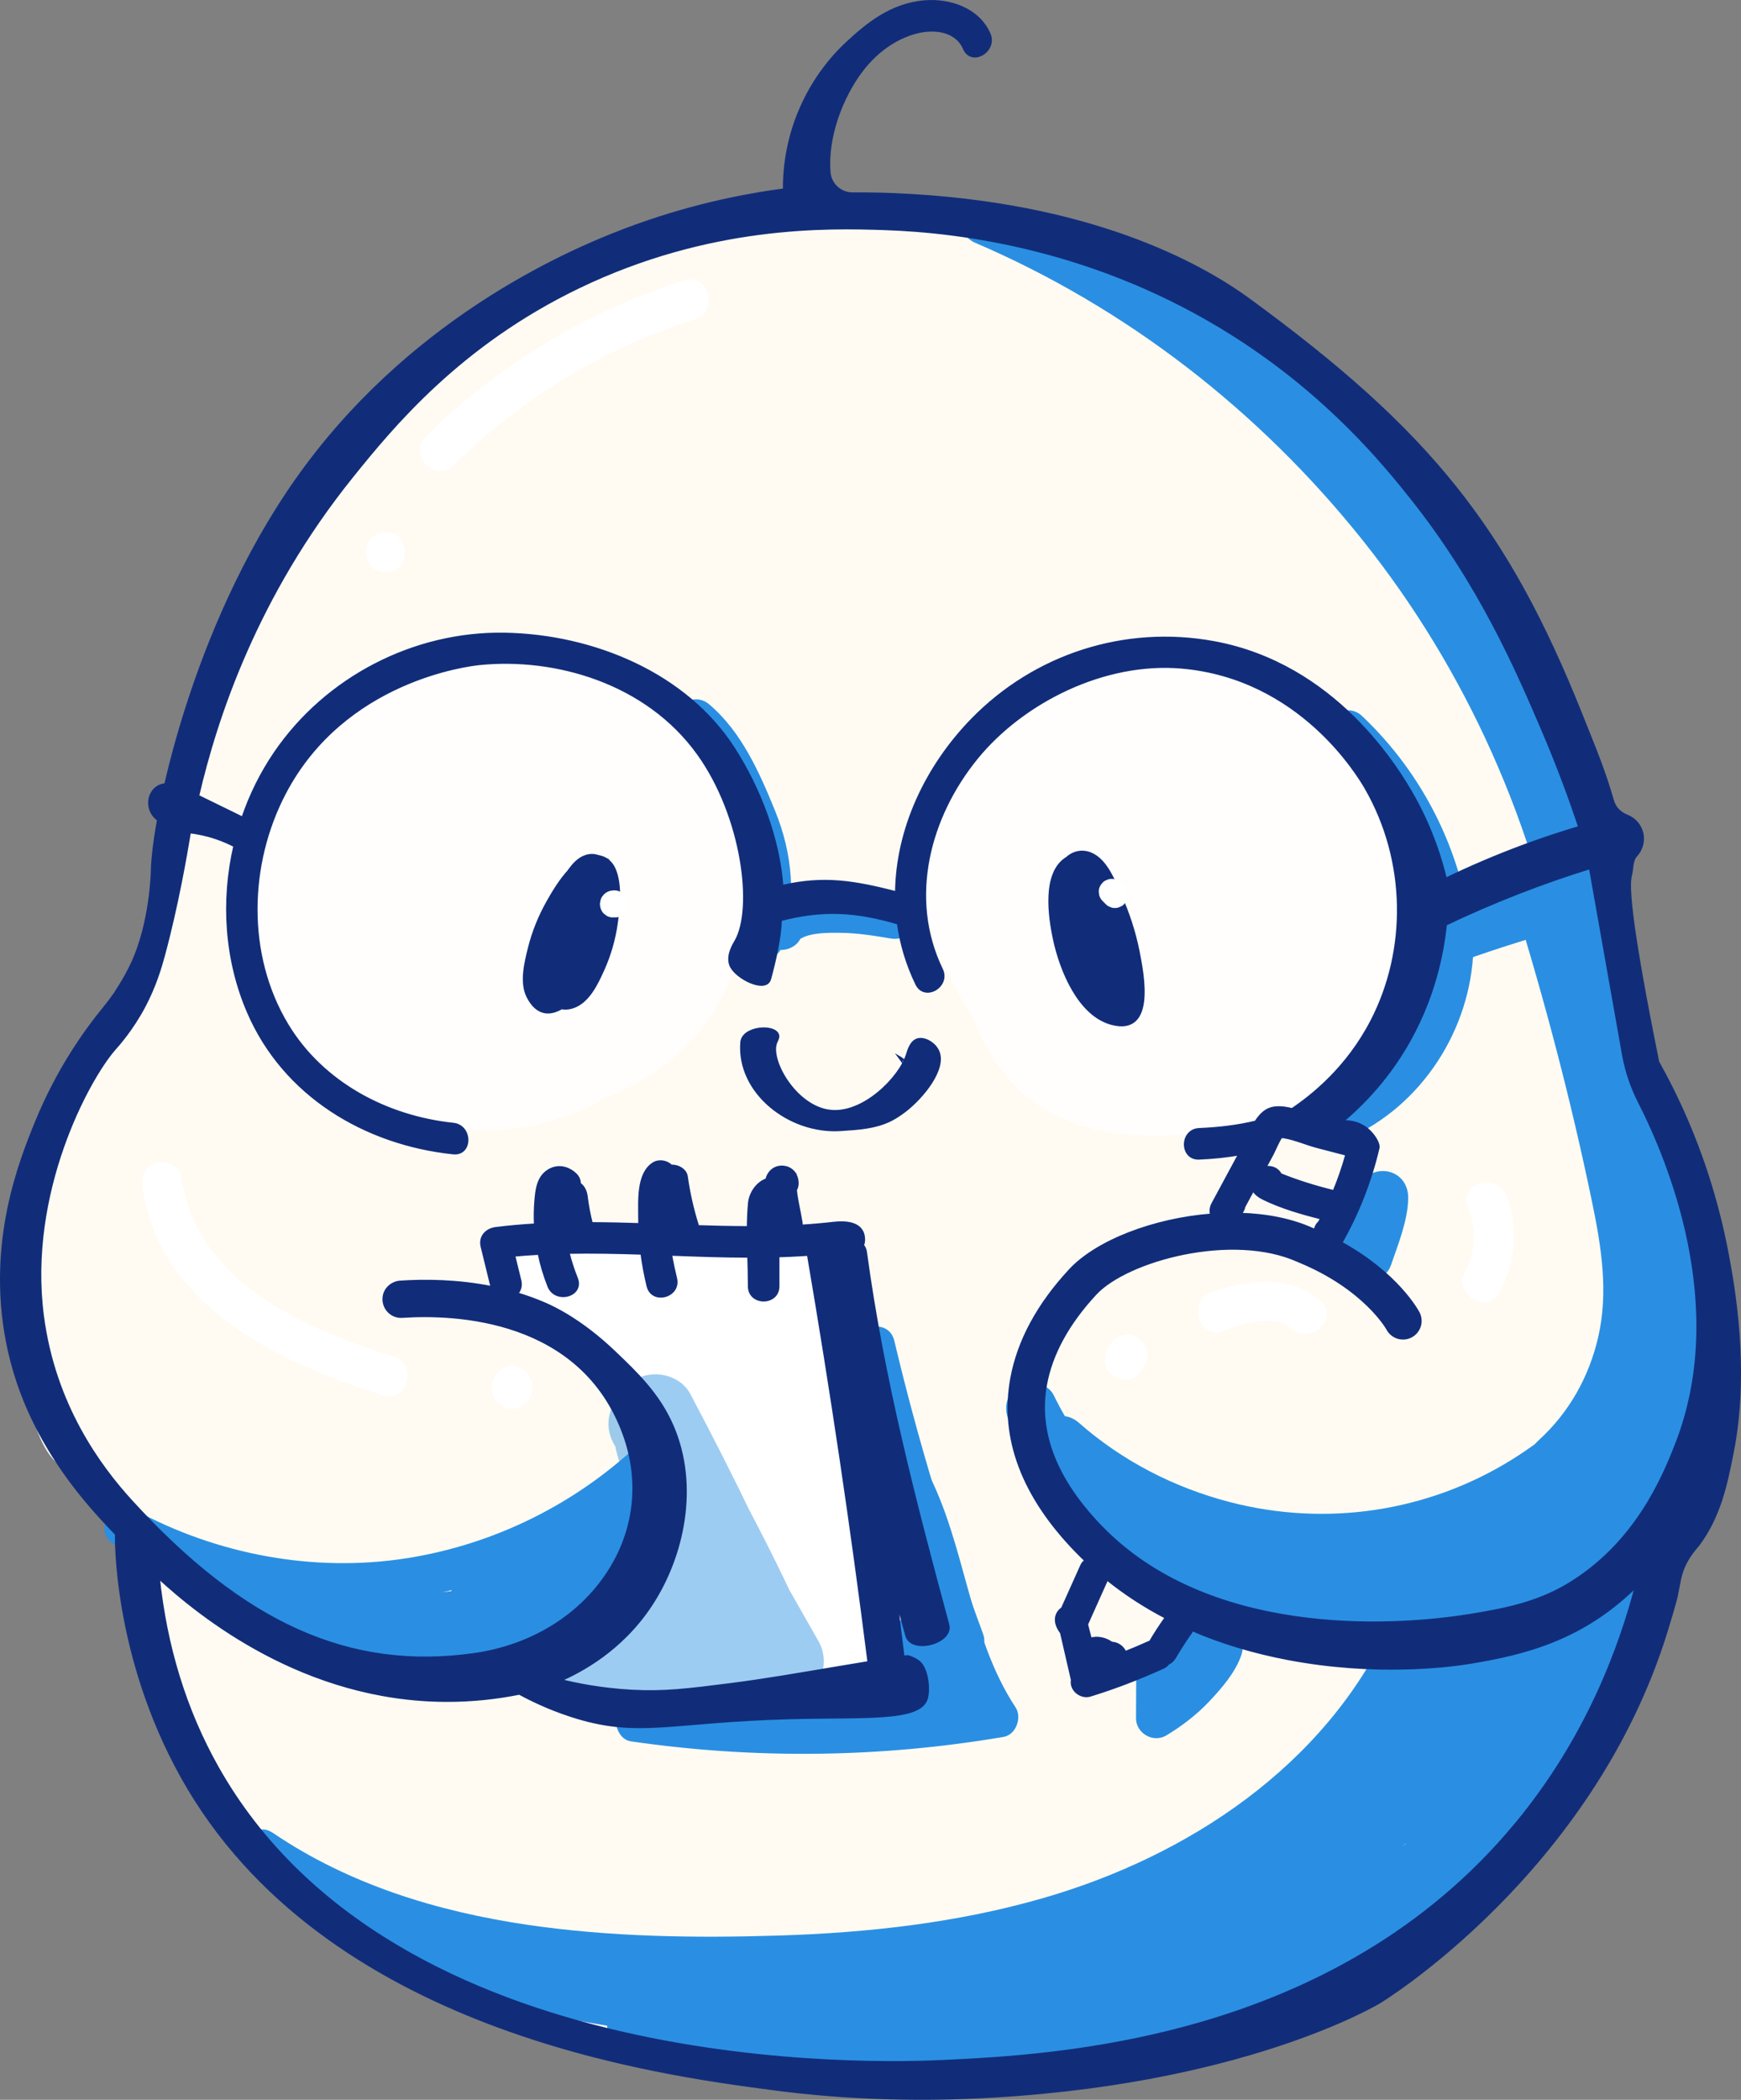 <?xml version="1.0" encoding="UTF-8"?>
<svg id="Layer_2" data-name="Layer 2" xmlns="http://www.w3.org/2000/svg" viewBox="0 0 606.66 731.32">
  <rect x="0" y="0" width="606.66" height="731.32" fill="#808080" stroke="none"/>
  <defs>
    <style>
      .cls-1 {
        opacity: .46;
      }

      .cls-1, .cls-2 {
        fill: none;
      }

      .cls-2 {
        opacity: .75;
      }

      .cls-3 {
        fill: #fff;
      }

      .cls-4 {
        fill: #fffbf2;
      }

      .cls-5, .cls-6 {
        fill: #112d7a;
      }

      .cls-7 {
        fill: #2a8fe3;
      }

      .cls-6 {
        stroke: #112d7a;
        stroke-miterlimit: 10;
      }
    </style>
  </defs>
  <g id="Layer_2-2" data-name="Layer 2">
    <g id="Layer_6" data-name="Layer 6">
      <g>
        <path class="cls-4" d="m184.49,105.04c-36.19,29.15-67.36,57.3-78.41,80.43-11.06,23.12-38.2,63.33-42.22,84.45-4.02,21.11-20.11,71.38-18.1,77.41,2.01,6.03-19.1,10.05-23.12,28.15S.52,425.75,3.54,445.85c3.02,20.11,5.03,55.29,17.09,64.34,12.06,9.05,21.11,17.09,24.13,25.13s-3.02,24.13,4.02,41.22c7.04,17.09,32.17,68.36,32.17,68.36l59.31,43.23,72.38,28.15s25.63,3.27,51.65,6.41c32.79,3.96,49.21,5.67,53.91,5.65,19.52-.09,48.16-6.92,104.63-20.58,6.39-1.54,11.6-2.83,14.9-3.64,25.27-12.58,50.53-25.16,75.8-37.73,9.38-8.61,20.26-20.54,29.79-36.41,3.73-6.21,6.77-12.23,9.27-17.87,5.32-6.49,10.63-12.99,15.95-19.48l3.02-44.23,12.06-22.12,15.08-43.23s-7.04-56.3-7.04-59.31-21.11-35.19-21.11-35.19l-3.02-50.27-15.08-50.27-24.13-71.38-57.3-73.39-58.31-40.21s-70.37-26.14-73.39-25.13-40.21,1.01-43.23,1.01-49.26,3.02-49.26,3.02l-36.19,11.06-26.14,12.06Z"/>
        <g>
          <path class="cls-7" d="m88.05,650.47c50.06,33.93,113.25,38.69,172,37.9,61.46-.82,125.72-10.4,177.09-46.56,25.11-17.67,46.43-40.83,59.39-68.85,3.76-8.12-8.31-15.24-12.09-7.07-22.7,49.08-70.39,80.63-121.14,95.23-29.96,8.62-61.06,12.05-92.14,13-29.11.9-58.66.49-87.52-3.77-31.41-4.64-62.07-14.04-88.54-31.98-7.48-5.07-14.49,7.06-7.07,12.09h.02Z"/>
          <path class="cls-7" d="m482.7,585.91c-14.15,24.91-33.67,46.46-57.37,62.62l13.94,18.06c20.35-20.66,41.56-40.45,63.59-59.31l-16.26-16.26c-18.62,17.05-37.29,34.28-58.35,48.31-20.8,13.86-42.92,23.19-67.13,29.21-47.39,11.79-96.62,18.12-145.45,13.76-27.07-2.42-53.75-8.79-78.91-19.07l-6.11,22.18c55.45,19.39,114.33,26.4,172.75,28.97v-23c-29.11-.83-57.92-4.51-86.3-11.06-12.74-2.94-19.97,13.91-8.86,21.02,18.81,12.04,41.44,13.73,63.16,14.8v-23c-16.23-.57-32.47-.87-48.72-.88-12.89,0-15.72,19.24-3.06,22.59,65.07,17.2,135.49,8.9,194.88-22.7,5.48-2.92,7.17-10.53,4.13-15.73-3.37-5.76-10.09-6.78-15.73-4.13-9.42,4.43-20.58,4.08-30.78,4.93-12.17,1.01-24.49,2.95-34.76,10.06-7.69,5.32-7.49,18.54,2.75,21.02,27.15,6.58,53.96-1.43,79.57-10.3-2.95-7.01-5.91-14.01-8.86-21.02-17.58,11.15-37.96,15.52-58.05,19.84-12.86,2.77-9.71,22.53,3.06,22.59,18.79.09,37.29-3.94,55.23-9.22,17.38-5.11,35.34-10.18,51.53-18.44s29.55-20.64,42.72-32.64c13.24-12.06,26.97-24.32,38.09-38.42,13.04-16.53,19.63-35.95,25.56-55.9l-22.18-6.11c-.73,3.34-2.12,5.02-5.33,7.15-3.97,2.64-7.77,4.08-12.21,5.59-10.65,3.6-21.07,4.72-32.13,5.94-13.52,1.5-17.87,16.25-23.46,26.72-6.17,11.58-12.35,23.15-18.52,34.73s9.04,24.11,18.06,13.94c18.3-20.64,37.24-41.21,60.32-56.6l-13.94-18.06c-29.43,30.52-58.86,61.05-88.29,91.57l16.26,16.26c23.46-26.44,47.72-52.15,72.75-77.11,10.51-10.48-5.58-26.52-16.26-16.26-15.12,14.51-30.58,28.67-46.39,42.43-7.66,6.67-15.4,13.26-23.23,19.74-6.39,5.29-13,10.43-21.17,12.48l12.99,16.89c10.04-20,24.83-37.02,43.64-49.23l-13.94-18.06c-16.68,19.1-33.36,38.21-50.04,57.31-9.79,11.21,5.01,25.89,16.26,16.26,15.21-13.01,30.75-25.62,46.7-37.7,8.05-6.1,16.18-12.11,24.43-17.93,7.12-5.02,14.11-9.59,22.88-10.9-4.72-4.72-9.43-9.43-14.15-14.15-2.16,6.81-5.77,12.78-10.71,17.93-4.3,4.48-4.46,11.81,0,16.26,4.8,4.8,11.39,3.88,16.26,0,21.41-17.06,40.73-36.51,57.64-58.03,3.83-4.88,4.76-11.5,0-16.26-3.99-3.99-12.4-4.91-16.26,0-16.91,21.52-36.23,40.97-57.64,58.03l16.26,16.26c7.71-8.04,13.25-17.47,16.63-28.08,2.93-9.21-6.08-15.35-14.15-14.15-9.93,1.48-18.86,6.58-26.98,12.24-8.75,6.09-17.32,12.47-25.82,18.91-17.52,13.26-34.66,27.01-51.36,41.3l16.26,16.26c16.68-19.1,33.36-38.21,50.04-57.31,3.76-4.3,4.61-10.44.9-15.1-3.41-4.28-9.94-6.14-14.84-2.96-21.99,14.28-40.1,34.01-51.89,57.48-4.47,8.89,2.89,19.42,12.99,16.89,10.25-2.57,18.73-8.33,26.9-14.8,8.45-6.69,16.62-13.78,24.77-20.83,16.81-14.54,33.23-29.54,49.26-44.93l-16.26-16.26c-25.03,24.96-49.29,50.68-72.75,77.11-9.76,10.99,5.9,27.01,16.26,16.26,29.43-30.52,58.86-61.05,88.29-91.57,8.77-9.1-2.73-25.54-13.94-18.06-24.8,16.54-45.31,38.02-64.98,60.2l18.06,13.94c6.17-11.58,12.35-23.15,18.52-34.73,1.54-2.89,3.09-5.79,4.63-8.68,1.43-2.68,3.74-5.77,4.63-8.68,1.09-3.56-6.24,1.46-3.75,1.84,1.24.19,3.03-.16,4.24-.25,3.42-.25,6.82-.68,10.22-1.17,40.32-5.81,55.48-33.95,55.48-33.95,6.05-10.98,8.89-25.73,4.85-28.17-4.52-2.74-18.28,9.6-27.03,22.06-12.31,17.54-6.15,26.38-18.31,43.85-9.19,13.2-22.11,24.27-33.82,35.17-11.96,11.12-24.04,22.8-38.16,31.17-13.92,8.25-29.89,12.54-45.25,17.26-18.07,5.55-36.36,10.37-55.39,10.29l3.06,22.59c22-4.73,44.31-9.96,63.54-22.16,10.53-6.68,3.97-25.47-8.86-21.02-21.33,7.39-44.59,15.82-67.34,10.3.92,7.01,1.83,14.01,2.75,21.02,8.75-6.06,18.92-6.65,29.31-7.37,12.59-.88,24.69-2.2,36.23-7.61l-11.61-19.86c-53.94,28.7-118.12,35.98-177.16,20.38l-3.06,22.59c16.24.01,32.48.3,48.72.88,6.21.22,11.5-5.44,11.5-11.5,0-6.48-5.27-11.19-11.5-11.5-17.73-.88-36.18-1.83-51.55-11.66-2.95,7.01-5.91,14.01-8.86,21.02,30.32,6.99,61.32,10.99,92.42,11.88,14.84.43,14.75-22.35,0-23-56.51-2.48-113.01-9.39-166.64-28.14-5.86-2.05-12.58,2.33-14.15,8.03-1.81,6.59,2.26,11.79,8.03,14.15,47.49,19.4,99.87,24.06,150.66,19.78,25.93-2.18,51.7-6.47,77.04-12.34,26.08-6.04,50.91-14.67,73.83-28.74,25.84-15.87,48.41-36.43,70.69-56.83,4.58-4.2,4.26-12.01,0-16.26-4.68-4.68-11.53-4.05-16.26,0-22.03,18.86-43.24,38.64-63.59,59.31-8.88,9.02,2.84,25.63,13.94,18.06,22.64-15.44,76.1-48.2,65.62-70.88-3.42-7.4-12.92-10.32-19.87-11.64Z"/>
          <path class="cls-7" d="m351.7,495.12c19.94,41.29,62.5,65.73,107.09,70.38,42.42,4.43,95.39-6.91,117.97-46.85,13.83-24.45,19.02-54.69,19.67-82.45.27-11.59-17.73-11.58-18,0-.51,22.05-4.34,44.95-13.17,65.29-7.68,17.67-21.2,30.26-38.98,37.53-36.95,15.11-83.33,12.49-117.64-8.06-17.89-10.72-32.32-26.13-41.4-44.92-2.11-4.38-8.36-5.54-12.31-3.23-4.47,2.62-5.35,7.92-3.23,12.31h0Z"/>
          <path class="cls-7" d="m575.21,496.47c-.01,14.6-8.48,27.12-19.32,36.28-5.99,5.06-12.96,9.03-19.94,12.54-3.63,1.83-7.33,3.52-11.05,5.15-2.4,1.05-7.52,4.33-9.85,4.11l6.36,2.64-.52-.6,2.64,6.36-.04-.78-2.64,6.36.5-.47c8.43-7.98-4.31-20.69-12.73-12.73-4.77,4.51-3.82,12.64,1.89,15.98,5.71,3.34,12.01-.47,17.32-2.71,11.11-4.68,22.19-9.64,32.15-16.53,18.51-12.81,33.22-32.28,33.24-55.62,0-11.58-17.99-11.6-18,0h0v.02Z"/>
          <path class="cls-7" d="m363.22,508.25c30.78,27.12,72.93,41,113.84,36.12,39.54-4.72,75.22-25.8,99.33-57.38,13.54-17.73,27.96-42.75,21.6-65.69-3.09-11.15-20.46-6.41-17.36,4.79,2.54,9.16-.55,18.11-4.41,26.46-3.63,7.87-8.06,15.37-13.16,22.38-9.7,13.35-22.31,24.79-36.31,33.47-29.34,18.2-64.73,23.42-98.15,14.76-19.42-5.03-37.59-14.36-52.66-27.64-8.66-7.63-21.44,5.05-12.73,12.73h0Z"/>
          <path class="cls-7" d="m480.85,554.78c10.39,1.45,18.77-1.11,28.08-5.62,8.52-4.12,16.88-8.61,25.08-13.35,7.94-4.59,15.71-9.45,23.32-14.57,7.95-5.35,15.71-10.52,13.83-21.28-.84-4.79-6.7-7.49-11.07-6.29-5.06,1.39-7.13,6.27-6.29,11.07l.22,1.25v-4.79c-.21,1.34-3.66,3.06-5.01,3.97-2.78,1.88-5.59,3.73-8.42,5.54-5.92,3.79-11.93,7.43-18.04,10.9s-11.77,6.51-17.77,9.53c-5.67,2.86-12.48,7.17-19.14,6.25-4.81-.67-9.67,1.17-11.07,6.29-1.16,4.21,1.44,10.4,6.29,11.07h0v.03Z"/>
          <path class="cls-7" d="m445.21,554.54c28.07-.61,56.05-6.05,82.11-16.54,21.66-8.71,47.72-20.9,53.77-45.83,2.73-11.25-14.62-16.05-17.36-4.79-4.76,19.61-29.46,28.92-46.28,35.23-23.16,8.68-47.53,13.38-72.25,13.92-11.57.25-11.61,18.25,0,18h0Z"/>
          <path class="cls-7" d="m592.2,460.11c-4.1-18.28-12.16-35.31-17.09-53.35-4.87-17.79-7.54-36.08-10.48-54.26-5.08-31.34-12.83-61.5-25.26-90.77-23.1-54.42-59.8-103.3-105.55-140.76-21.96-17.98-45.83-33.44-71.35-45.76-.34.89-1.13,1.6-2.37,1.61-6.48.02-12.49-1.78-18.54-3.93-.09-.03-.16-.08-.25-.12-1.81.02-3.63.02-5.44-.04-1.75,3.85-.68,9.83,3.57,11.65v.02c53.02,22.66,99.37,58.68,135.32,103.68,36.43,45.6,60.4,99.79,70.49,157.18,3.57,20.3,6.1,40.83,11.08,60.86s14,38.69,18.51,58.78c2.54,11.3,19.89,6.52,17.36-4.79Z"/>
          <path class="cls-7" d="m595.44,442.52c-7.18-25.98-14.36-51.97-21.54-77.95-7.1-25.69-13.53-51.71-22.24-76.92s-18.91-47.56-30.81-70.17c-10.94-20.79-22.74-41.32-37.05-60-7.92-10.34-16.5-20.14-26.24-28.81-4.97-4.42-11.44-11.47-18.85-9.43s-10.08,11.9-4.57,17.5c8.14,8.27,20.86-4.46,12.73-12.73l-.51-.52,2.64,6.36v-.77c-.42,1.51-.83,3.03-1.23,4.54l.4-.74-3.23,3.23.71-.43-6.94.91c3.28.51,7.94,6.38,10.42,8.75,3.82,3.64,7.48,7.46,10.97,11.42,6.72,7.59,12.78,15.69,18.43,24.1,12.09,17.97,22.61,37.09,32.3,56.45s18.9,40.82,25.85,62.23c7.26,22.38,13.07,45.24,19.33,67.91,7.36,26.62,14.71,53.23,22.07,79.85,3.08,11.15,20.45,6.42,17.36-4.79h0Z"/>
          <path class="cls-7" d="m417.46,121.06c8.92,7.12,17.23,14.88,24.92,23.3,7.83,8.57,20.54-4.19,12.73-12.73s-16.01-16.19-24.92-23.3c-3.8-3.03-9.02-3.71-12.73,0-3.14,3.14-3.82,9.68,0,12.73h0Z"/>
          <path class="cls-7" d="m506.91,335.6c16.14-5.83,32.54-10.89,49.16-15.15,11.21-2.88,6.46-20.24-4.79-17.36-16.62,4.27-33.02,9.32-49.16,15.15-4.57,1.65-7.65,6.12-6.29,11.07,1.21,4.41,6.48,7.95,11.07,6.29h0Z"/>
          <path class="cls-7" d="m527.9,315.08c10.59,34.13,19.65,68.74,26.9,103.73,3.2,15.41,5.7,31.18,2.13,46.76-3.2,13.96-10.18,26.41-20.79,36.06-8.59,7.81,4.17,20.51,12.73,12.73,11.97-10.89,20.46-25.36,24.66-40.96,4.62-17.15,3.37-34.52.15-51.79-7.02-37.6-17.08-74.81-28.41-111.32-3.42-11.03-20.8-6.32-17.36,4.79h-.01Z"/>
          <path class="cls-7" d="m495.42,330.39c-.64,22.32-14.9,41.96-35.2,50.73-4.46,1.93-5.47,8.48-3.23,12.31,2.7,4.61,7.83,5.17,12.31,3.23,26.04-11.26,43.31-38.14,44.12-66.28.33-11.59-17.67-11.58-18,0h0Z"/>
          <path class="cls-7" d="m39.87,537.95c31.65,17.19,68.15,23.79,103.79,18.53,33.75-4.98,65.44-21.07,89.95-44.7,6.5-6.26-3.41-16.16-9.9-9.9-22.47,21.66-51.29,36.04-82.15,40.85-32.27,5.03-66.01-1.33-94.62-16.87-7.92-4.3-14.99,7.78-7.07,12.09h0Z"/>
          <path class="cls-7" d="m70.55,555.98c30.71,12.5,64.15,15.94,96.84,10.82l-3.72-13.5c-13.18,4.01-26.62-.92-39.7-2.97-9.56-1.5-35.03-4.58-33.74,11.34.55,6.71,7.03,10.86,12.27,13.94,5.91,3.47,12.46,6.15,19.11,7.83,13.48,3.41,27.74,3.09,41.02-1.04,5.17-1.61,7.55-10.24,1.67-12.79-11.95-5.19-24.2-9.31-36.95-12.07-7.27-1.58-13.06,9.46-5.39,12.79,10.35,4.5,26.72,9.59,37.21,3,5.36-3.37,7.42-10.5,2.97-15.53-4.1-4.64-11.05-3.77-15.78-.74-5.46,3.5-8.44,10.77-3.77,16.21,4.17,4.85,10.54,3.33,15.55,1.02,12.37-5.68,23.75-13.3,34.31-21.84-3.66-2.83-7.33-5.66-10.99-8.48-2.56,3.46-5.74,6.33-9.33,8.68,2.83,3.66,5.66,7.33,8.48,10.99,5.58-6.07,10.23-12.77,13.76-20.22,3.15-6.64-5.51-15.01-10.99-8.48-8.1,9.65-16.98,18.53-26.64,26.61,3.98,1.65,7.97,3.3,11.95,4.95.36-5.07,2.12-9.51,4.9-13.72-4.26-1.8-8.53-3.6-12.79-5.39-1.8,8.8-3.59,28.3,11.15,25.62,10.09-1.84,18.43-13.72,22.69-22.24,3.32-6.65-5.66-15.01-10.99-8.48-6.96,8.52-13.12,17.52-18.33,27.21-3.7,6.88,5.26,14.27,10.99,8.48,8.77-8.85,17.54-17.7,26.31-26.55-3.9-2.27-7.8-4.54-11.7-6.81-.74,4.58-1.47,9.15-2.21,13.73-1.1,6.87,6.17,11.64,11.7,6.81,12.47-10.9,21.16-25.63,24.69-41.81l-12.79,1.67c1.41,2.68-11.74,13.44-13.58,15.2-5.72,5.46-11.61,10.72-17.64,15.82l9.9,9.9c8.85-8.76,16.68-18.45,23.44-28.9,3.77-5.82-3.75-13.36-9.58-9.58-8.78,5.69-16.56,12.57-23.08,20.76,3.66,2.83,7.33,5.66,10.99,8.48,3.78-5.83,8.61-10.68,14.42-14.48-3.43-2.64-6.86-5.27-10.28-7.91-4.32,10.76-9.79,21-16.08,30.73-4.54,7.02,5.25,13.42,10.99,8.48,7.01-6.02,14.02-12.04,21.03-18.06,6.87-5.9-3.06-15.64-9.9-9.9-5.22,4.38-10.44,8.76-15.66,13.13-6.91,5.8,3.04,15.66,9.9,9.9,5.22-4.38,10.44-8.76,15.66-13.13l-9.9-9.9c-7.01,6.02-14.02,12.04-21.03,18.06l10.99,8.48c6.97-10.78,12.71-22.16,17.49-34.07,2.29-5.7-5.45-11.06-10.28-7.91-7.86,5.14-14.33,11.62-19.44,19.5-4.25,6.55,6,14.77,10.99,8.48,5.78-7.27,12.45-13.51,20.25-18.57l-9.58-9.58c-6.14,9.48-13.23,18.12-21.26,26.07-6.5,6.43,3.11,15.64,9.9,9.9,8.35-7.07,16.43-14.45,24.16-22.19,6.97-6.99,14.67-15.52,9.25-25.79-2.74-5.2-11.52-4.16-12.79,1.67-3.07,14.05-10.26,26.17-21.09,35.63,3.9,2.27,7.8,4.54,11.7,6.81.74-4.58,1.47-9.15,2.21-13.73,1.04-6.49-6.37-12.19-11.7-6.81-8.77,8.85-17.54,17.7-26.31,26.55,3.66,2.83,7.33,5.66,10.99,8.48,4.63-8.61,9.96-16.8,16.15-24.37-3.66-2.83-7.33-5.66-10.99-8.48-2.4,4.8-5.37,9.04-9.33,12.69-.65.6-2,1.35-2.43,2.09-1.56.6-1.25,1.28.94,2.05,1.52,1.94,2.12,2.11,1.81.53.49-.99-.08-3.33,0-4.57.11-1.83.39-3.59.76-5.38,1.59-7.77-8.34-12.15-12.79-5.39-4.17,6.32-6.28,13.27-6.81,20.79-.46,6.6,7.71,8.5,11.95,4.95,9.66-8.09,18.55-16.96,26.64-26.61-3.66-2.83-7.33-5.66-10.99-8.48-3.03,6.39-6.78,12.18-11.57,17.39-5.16,5.61,1.55,15.54,8.48,10.99,5.71-3.75,10.3-8.22,14.35-13.7,2.07-2.8.7-7.1-1.8-9.03-2.94-2.27-6.44-1.68-9.19.55-9.11,7.36-19.24,14.03-29.91,18.9-.3.14-2.92,1.13-2.96,1.2.07-.12,8.09,12.51,3.51,2.35-3.28-7.27-.11-2.5-3.01-2.95-1.2-.19-2.5.02-3.71,0-5.96-.14-11.95-1.43-17.43-3.81l-5.39,12.79c11.51,2.49,22.8,5.96,33.6,10.66l1.67-12.79c-9.88,3.07-20.33,3.84-30.5,1.74-5.05-1.04-10.05-2.6-14.68-4.88-2.35-1.16-4.64-2.45-6.83-3.9.16.1-3.05-2.27-2.92-2.3l-1.69,4.53c.75-.2,1.51-.38,2.28-.52,10.17-1.89,20.69,1.21,30.62,3.12,10.72,2.06,21.58,3.33,32.2.1,8.81-2.68,5-14.87-3.72-13.5-30.2,4.73-61.15.68-89.4-10.82-3.53-1.44-7.66,1.56-8.61,4.89-1.15,3.99,1.41,7.19,4.89,8.61h-.03Z"/>
          <path class="cls-7" d="m219.77,606.47c43.23,6.27,86.85,5.78,129.93-1.54,4.36-.74,6.5-6.77,4.18-10.28-16.5-25.04-17.22-56.67-31.17-82.97-3.99-7.53-13.95-1.92-12.79,5.39,3.99,25.27,7.98,50.55,11.97,75.82,4.26-1.8,8.53-3.6,12.79-5.39-3.23-7.43-6.45-14.87-9.68-22.3-2.89-6.65-13.03-2.91-13.04,3.53-.02,7.35,1,14.61,3.06,21.67l13.5-3.72c-1.46-4.55-2.05-8.87-1.84-13.64h-14c-.24,7.41,1.4,14.24,4.53,20.93,3.82,8.15,15.89,1.05,12.09-7.07-2.08-4.44-2.78-9-2.62-13.86.29-9.03-13.61-8.98-14,0-.26,5.9.53,11.74,2.34,17.36,2.74,8.53,16.04,4.99,13.5-3.72-1.73-5.93-2.57-11.77-2.56-17.95-4.35,1.18-8.7,2.36-13.04,3.53,3.23,7.43,6.45,14.87,9.68,22.3,1.38,3.19,5.87,4.08,8.74,2.86,3.43-1.45,4.61-4.75,4.05-8.26-3.99-25.27-7.98-50.55-11.97-75.82l-12.79,5.39c13.96,26.33,14.55,57.76,31.17,82.97l4.18-10.28c-40.39,6.87-81.93,7.42-122.49,1.54-3.77-.55-7.48.93-8.61,4.89-.94,3.28,1.15,8.07,4.89,8.61h0Z"/>
          <path class="cls-7" d="m339.16,598.14c.58-1.41,1.16-2.81,1.74-4.22.64-1.56.11-4.01-.71-5.39s-2.51-2.84-4.18-3.22c-1.79-.41-3.8-.32-5.39.71l-1.42,1.09c-.87.87-1.47,1.9-1.8,3.09-.58,1.41-1.16,2.81-1.74,4.22-.64,1.56-.11,4.01.71,5.39s2.51,2.84,4.18,3.22c1.79.41,3.8.32,5.39-.71l1.42-1.09c.87-.87,1.47-1.9,1.8-3.09h0Z"/>
          <path class="cls-7" d="m395.91,585.34c-.02,4.35-.04,8.7-.06,13.05-.03,5.27,5.98,8.77,10.53,6.04,5.44-3.26,10.56-7.19,14.93-11.8s9.2-10.2,11.21-16.12c2.19-6.45-2.66-12.86-9.59-11.7-6.39,1.08-11.1,7.8-15.43,12.1l11.7,3.09c-.13-1.22-.06-2.42.21-3.62,1.76-9.05-10.06-11.9-13.5-3.72-1.25,2.96-1.71,6.06-1.55,9.27.46,8.96,14.47,9.02,14,0-.11-2.12.22-3.59,1.05-5.55l-13.5-3.72c-.75,3.85-.74,7.18-.21,11.06.73,5.43,8.35,6.42,11.7,3.09,1.64-1.63,3.28-3.26,4.92-4.89.82-.82,1.64-1.63,2.46-2.45,1.94-1.45,1.59-1.73-1.05-.85l-4.18-3.22c.65-4.03.52-5.11-.38-3.25-.25.46-.51.91-.79,1.36-.67,1.12-1.37,2.23-2.12,3.31-1.46,2.1-3.09,4.05-4.85,5.9-3.6,3.8-7.61,6.93-12.1,9.61,3.51,2.01,7.02,4.03,10.53,6.04.02-4.35.04-8.7.06-13.05.04-9.01-13.96-9.02-14,0h0v.02Z"/>
          <path class="cls-7" d="m485.46,420.05l.62-.5-4.95,2.05c-2.89-5.49-4.48-6.45-4.77-2.86l-.38,1.67c-.45,1.95-.95,3.88-1.47,5.81-.98,3.58-2.1,7.11-3.31,10.62,4.5,1.24,9,2.48,13.5,3.72,1.24-5.08,1.94-10.26,2.11-15.48.24-7.34-9.38-8.99-13.04-3.53-2.06,3.06-4.11,6.12-6.17,9.18-5.04,7.5,7.08,14.51,12.09,7.07,2.48-3.69,4.24-7.72,5.3-12.04,1.56-6.3-7-12.5-11.7-6.81-2.83,3.43-4.85,6.91-6.21,11.17-2.75,8.6,10.76,12.28,13.5,3.72.59-1.84,1.37-3.49,2.61-4.99-3.9-2.27-7.8-4.54-11.7-6.81-.8,3.25-2.02,5.91-3.89,8.69l12.09,7.07c2.06-3.06,4.11-6.12,6.17-9.18-4.35-1.18-8.7-2.36-13.04-3.53-.13,4.04-.65,7.83-1.61,11.76-2.14,8.82,10.58,12.2,13.5,3.72,2.45-7.11,5.95-15.78,5.98-23.38.03-8.52-8.87-12.06-15.13-7.03-2.97,2.39-2.44,7.4,0,9.9,2.88,2.94,6.97,2.36,9.9,0h0Z"/>
          <path class="cls-7" d="m237.22,255.22c9.42,7.96,14.75,19.76,19.38,30.95,5.34,12.88,6.82,25.89,2.59,39.32-2.71,8.61,10.8,12.3,13.5,3.72,4.93-15.65,3.55-31.68-2.59-46.77-5.44-13.36-11.73-27.62-22.98-37.13-6.84-5.78-16.79,4.07-9.9,9.9h0Z"/>
          <path class="cls-7" d="m279.69,324.14l.1-1.1-2.05,4.95c2.86-3.35,11.32-3.15,15.34-3.1,5.84.08,11.6,1,17.35,1.98,8.81,1.51,12.6-11.98,3.72-13.5s-18.61-3.16-27.97-2.15c-8.2.88-19.62,3.11-20.48,12.92-.78,8.97,13.22,8.92,14,0h-.01Z"/>
          <path class="cls-7" d="m464.71,259.26c16.05,15.17,27.07,34.44,32.05,55.96,2.03,8.77,15.53,5.06,13.5-3.72-5.49-23.71-17.97-45.42-35.65-62.13-6.55-6.19-16.46,3.7-9.9,9.9h0Z"/>
          <path class="cls-7" d="m298.14,470.73c8.2,34.58,18.51,68.62,30.88,101.94,3.11,8.37,16.65,4.75,13.5-3.72-12.37-33.32-22.68-67.36-30.88-101.94-2.08-8.76-15.58-5.05-13.5,3.72h0Z"/>
          <path class="cls-3" d="m158.23,161.95c23.56-23.34,52.32-40.79,83.95-50.79,8.56-2.71,4.9-16.23-3.72-13.5-33.92,10.72-64.85,29.35-90.13,54.39-6.41,6.35,3.49,16.25,9.9,9.9h0Z"/>
          <path class="cls-3" d="m134.38,199.31c9.01,0,9.02-14,0-14s-9.02,14,0,14h0Z"/>
          <path class="cls-3" d="m49.67,413.52c5.97,41.74,48.08,61.29,83.8,72.46,8.62,2.7,12.31-10.82,3.72-13.5-31.39-9.82-68.75-25.84-74.02-62.68-.54-3.77-5.29-5.76-8.61-4.89-4.03,1.06-5.42,4.89-4.89,8.61h0Z"/>
          <path class="cls-3" d="m171.43,482.85v.85c-.04.96.16,1.86.6,2.7.28.87.76,1.62,1.45,2.25.63.68,1.38,1.17,2.25,1.45.83.44,1.73.64,2.7.6l1.86-.25c1.19-.33,2.22-.93,3.09-1.8l1.09-1.42c.63-1.09.95-2.27.96-3.53v-.85c.04-.96-.16-1.86-.6-2.7-.28-.87-.76-1.62-1.45-2.25-.63-.68-1.38-1.17-2.25-1.45-.83-.44-1.73-.64-2.7-.6l-1.86.25c-1.19.33-2.22.93-3.09,1.8l-1.09,1.42c-.63,1.09-.95,2.27-.96,3.53h0Z"/>
          <path class="cls-3" d="m460.06,452.97c-11.22-9.49-24.87-7.12-37.82-2.89-8.53,2.79-4.88,16.31,3.72,13.5,7.16-2.34,17.51-6.37,24.2-.71,6.84,5.79,16.79-4.07,9.9-9.9h0Z"/>
          <path class="cls-3" d="m386.78,468.35l-.86,1.69c-.51.8-.79,1.67-.83,2.6-.21.93-.17,1.86.13,2.79.22.91.63,1.7,1.25,2.38.49.76,1.15,1.36,1.96,1.8l1.67.71c1.24.33,2.48.33,3.72,0l1.67-.71c1.05-.62,1.89-1.46,2.51-2.51l.86-1.69c.51-.8.79-1.67.83-2.6.21-.93.17-1.86-.13-2.79-.22-.91-.63-1.7-1.25-2.38-.49-.76-1.15-1.36-1.96-1.8l-1.67-.71c-1.24-.33-2.48-.33-3.72,0l-1.67.71c-1.05.62-1.89,1.46-2.51,2.51h0Z"/>
          <path class="cls-3" d="m522.6,450.04c5.46-10.39,6.6-22.43,2.38-33.48-3.18-8.33-16.72-4.72-13.5,3.72,2.9,7.6,2.86,15.41-.96,22.69-4.19,7.97,7.89,15.05,12.09,7.07h-.01Z"/>
          <g class="cls-2">
            <path class="cls-3" d="m217.75,307.13c1.69,3.33-.67-2.62-.03-.29.3,1.11.73,2.18,1.01,3.3.19.77.19,2.01.56,2.69-.34-2.83-.44-3.46-.31-1.91.04.46.07.91.08,1.37.08,2.03-.45,4.22-.24,6.21-.41-3.99.32-2.44-.12-.5-.26,1.15-.56,2.28-.9,3.41s-.79,2.23-1.17,3.36c-.85,2.53,1.65-3.15.31-.84-1.21,2.09-2.22,4.24-3.55,6.27-.29.44-2.14,2.67-2.07,2.96-.16-.71,2.51-2.86.39-.69-1.68,1.72-3.32,3.43-5.08,5.06s-.17.63.54-.33c-.63.85-2.42,1.71-3.35,2.32-2.04,1.33-4.14,2.55-6.3,3.68-1.2.62-2.45,1.15-3.64,1.77-2.11,1.11,3.12-1.11-.46.19-2.31.83-4.61,1.66-6.95,2.38-4.99,1.53-10.09,2.71-15.22,3.67-2.71.51-5.44.94-8.17,1.36-2.29.35-1.25.29.41-.04-1.58.32-3.3.41-4.9.6-10,1.18-18.22,6.72-19.64,17.34-1.18,8.77,4.47,20.59,14.33,21.94,14.58,2,29.14,1.66,43.15-3.43,13.55-4.93,26.31-12.53,35.95-23.4,19.57-22.05,26.97-52.73,19.45-81.28-12.18,5.14-24.37,10.27-36.55,15.41,1.24,1.7,2.37,3.43,3.33,5.3,1.72,3.32.94-.05-.08-.37.2.06.87,2.69.85,2.61.25.88.41,1.79.67,2.67,1.13,3.92-.16-1.33-.04-1.23.89.81.28,6.56.22,7.64-.05.89.29,3.7.03.83-.27-3.04-.14.67-.32,1.51-.39,1.85-.88,3.68-1.46,5.47-.1.3-.58,2.33-.95,2.68l.92-2.15c-.29.65-.6,1.29-.92,1.92-1.07,2.14-2.43,4.04-3.6,6.11-1.41,2.48,3.23-3.45.13-.11-.64.69-1.24,1.41-1.89,2.1-1.42,1.49-2.96,2.82-4.47,4.2-3.58,3.27,2.38-1.39-.19.12-1.09.64-2.1,1.43-3.18,2.09-2.18,1.34-4.45,2.45-6.73,3.61-2.43,1.23-.02.75.55-.21-.18.31-2.37.88-2.89,1.06-2.19.75-4.42,1.41-6.67,1.97s-4.55,1-6.84,1.42c-3.09.57.43.37.69-.07-.18.3-4.28.39-4.65.41-4.72.3-9.37.07-14.09-.13-1.21-.05-3.47.38.47.13-.86.05-2.43-.45-3.18-.62-1.05-.24-2.07-.61-3.11-.84-4-.9,2.01,1.69-1.12-.48-.14-.09-4.12-3.13-1.92-1.13,1.93,1.76-.49-.63-.92-1.08-.84-.87-2.75-3.69-.42-.24-.6-.88-1.19-1.76-1.74-2.67s-1-1.87-1.54-2.79c-1.91-3.27.07.67.27.89-1.3-1.49-1.84-5.6-2.24-7.45-.17-.77-1.05-3.71-.25-.83.88,3.15-.05-.96-.08-1.57-.11-1.89-.12-3.79-.02-5.68,0-.11-.02-2.58.22-2.83l-.34,2.5c.11-.7.23-1.4.38-2.1.46-2.33,1.08-4.62,1.85-6.86l.23-.67c.79-2.06.65-1.78-.42.83.03-.58,1.04-2.17,1.24-2.55.88-1.68,1.94-3.23,2.89-4.87,2.29-3.93-2.09,2.16-.15.09.81-.86,1.55-1.79,2.37-2.63.66-.68,1.37-1.31,2.05-1.97,2.86-2.79-2.84,1.36.95-.77.91-.51,1.82-1.1,2.71-1.63,4.45-2.68-3.72,1.58,1.03-.4,2.51-1.05.94.97-.78-.17.31.2,3.86-.1,4.33-.09,3.91.05-.86.19-1.08-.16.14.23,3.83.98,4.17,1.08s2.38.58,2.75.96c-2.5-1.1-2.72-1.2-.68-.29l1.36.63c10.65,5.04,20.9,11.51,32.59,13.89,10.22,2.07,22.09-2.94,24.6-13.97,2.67-11.72-3.61-20.24-13.97-24.6-12.23-5.15-27.15-3.11-38.55,3.19-13.14,7.26-20.54,20.72-22.14,35.28-1.51,13.71,4.13,30.35,16.22,37.96,8.09,5.09,18.42,5.35,26.85.85,7.05-3.76,12.14-9.99,16.72-16.38,8.65-12.07,11.39-28.25,3.4-41.39-9.55-15.72-31.63-20.89-45.63-7.79-12.19,11.41-17.17,31.6-9.51,46.73,6.03,11.92,19.6,18.83,32.75,17.93,32.24-2.19,43.69-44.2,20.31-64.86-22.98-20.31-59.11-10.17-72.5,16.27-7.74,15.28-5.07,33.36,8.76,44.05,12.52,9.67,29.94,9.8,43.18,1.23,23.74-15.35,26.19-51.89,4.67-70.31-12.11-10.36-27.48-14.43-43.14-11.36-14.08,2.76-26.54,12.71-33.93,24.78-9.2,15.01-9.11,33.75,3.37,46.87,11.84,12.44,28.85,14.38,45.1,13.28-1.77-13.1-3.54-26.19-5.32-39.29-3.85,1.17-7.71,2.31-11.63,3.21-.91.21-8.17,1.38-3.15.8-1.68.19-3.36.33-5.05.36-1.11.03-2.22,0-3.33-.05-2.34-.2-2.2-.16.41.12-1.24.28-3.52-.88-4.76-1.31,4.25,1.49-1.3-.68-2.07-1.6,3.19,3.8.12-.44-.82-1.32-.95-1.1-.67-.72.85,1.16-.56-.81-1.09-1.64-1.58-2.5s-.95-1.74-1.37-2.63c.92,2.28,1.13,2.72.62,1.33-.24-1-1.84-4.1-1.36-5.02.32,2.95.36,3.18.13.68-.06-.85-.08-1.7-.07-2.56,0-1.17.9-6.98-.04-2.32.4-1.97.83-3.9,1.42-5.82.29-.96,2.7-6.39.76-2.44,1.01-2.07,2.08-4.07,3.26-6.05,5.12-8.6,2.6-19.81-5.15-25.8s-19.29-5.65-26.26,1.56c-14.17,14.66-22.84,35.11-21.83,55.68,1.01,20.45,10.12,40.56,25.84,53.9,7.67,6.51,17.97,7.97,26.26,1.56,8.28-6.4,9.49-16.66,5.15-25.8-.96-2.02-1.92-4.04-2.88-6.06-11.51,6.73-23.03,13.46-34.54,20.19,9.63,13.15,22.56,23.09,38.78,26.57,9.83,2.11,19.6-2.11,23.59-11.58,4.06-9.62.09-19.19-8.18-24.98-2.24-1.57-4.48-3.13-6.68-4.75-.49-.36-4.72-3.79-1.19-.85-.84-.7-1.7-1.37-2.54-2.08-2.28-1.93-4.48-3.95-6.53-6.11-.93-.98-1.79-2.01-2.69-3.01,1.8,2,.87,1.2-.25-.48-.75-1.13-1.46-2.28-2.1-3.46-.27-.49-2.07-4.67-1.1-2.11s-.51-1.75-.66-2.25c-.39-1.31-.72-2.64-1-3.98-.18-.8-.33-1.61-.47-2.42l.26,2.05c-.48-1.12-.31-3.76-.36-4.97-.1-2.8-.02-5.6.18-8.39.04-.55.44-5.26.16-2.39s.38-2.31.39-2.37c.48-2.77,1.08-5.52,1.74-8.26s1.57-5.26,2.27-7.91c-.99,3.7-.31.74.35-.41,2.09-3.62.64.05-.23-.04-.03,0,2.94-2.91,2.94-2.91,0,.61-3.36,2.24-.72.63,1.21-.74,2.38-1.48,3.64-2.14.56-.29,4.26-2.15,1.5-.81s1.38-.48,1.65-.58c1.14-.41,2.29-.79,3.45-1.15,2.52-.8,5.07-1.5,7.63-2.19-5.14-12.18-10.27-24.37-15.41-36.55-15.17,9.51-27.97,22.97-35.71,39.2,11.51,6.73,23.03,13.46,34.54,20.19,1.62-3.54,3.24-7.08,5.07-10.52,1.04-1.96,2.14-3.88,3.34-5.75.6-.93,1.22-1.84,1.87-2.73-1.29,1.63-1.47,1.9-.55.81,1.33-1.27,2.57-2.66,3.91-3.94-3.29,3.12.62-.32,1.76-.95,4.55-2.53-2.04.67,1.69-.65,2.25-.48,2-.5-.76-.06,1.04-.07,2.07-.07,3.11,0-1.77-13.1-3.54-26.19-5.32-39.29-23,5.06-44.77,18.15-59.68,36.42l33.43,8.83c-.35-.98-.62-1.98-.81-3.01.33,2.78.45,3.02.35.73.16-2.29.11-2.05-.16.72.22-1.02.49-2.03.82-3.03.91-3.75-1.82,2.43.52-1.08.52-.79,4.44-6.4,1.35-2.61,2.15-2.63,4.58-4.88,7.09-7.16,1.69-1.37,1.45-1.2-.7.53.76-.55,1.54-1.08,2.33-1.59,1.18-.77,2.4-1.5,3.63-2.18,1.5-.83,3.38-2.13,5.07-2.51-4.9,1.1-.78.4.51-.03,2.53-.85,8.4-3.46,11.04-2.68l-2.49.34c.94-.1,1.89-.19,2.84-.25,1.89-.13,3.79-.17,5.69-.14,1.43.03,2.84.17,4.26.22,2.25.24,1.89.16-1.08-.22.94.14,1.87.3,2.8.49,3.29.65,6.39,1.66,9.57,2.71,2.04.8,1.77.68-.81-.37.88.4,1.74.82,2.6,1.27,1.28.66,2.54,1.37,3.78,2.12,1.4.85,3.77,1.91,4.79,3.2-2.13-1.68-2.35-1.83-.65-.46.55.46,1.1.93,1.63,1.42,2.13,1.91,6.49,5.08,7.48,7.81-1.48-1.97-1.78-2.37-.91-1.19.43.58.86,1.17,1.27,1.76,1.11,1.59,2.15,3.22,3.12,4.89.86,1.46,1.66,2.95,2.41,4.47.33.65.64,1.3.94,1.96.9,2.02.8,1.76-.31-.77,1.81,2.19,2.37,6.9,3.04,9.69.37,1.57,1.34,4.09,1.11,5.69-.37-2.92-.43-3.26-.19-1,.09.96.15,1.93.2,2.89.6,10.43,8.77,20.5,20,20,10.33-.46,20.63-8.81,20-20-1.45-25.53-12.66-50.47-32.62-66.88-4.71,11.38-9.43,22.76-14.14,34.14,4.48.12-4.38-1.11-.27.09l-2.49-1c1.42.91,1.45.85.1-.17-1.32-1.09-1.32-1.07,0,.06l.94.93c.47.48.92.98,1.35,1.51.94,1.12.6.68-1.03-1.32,1.14.29,3.07,5,3.61,6.04,1.27,2.43,2.38,4.93,3.48,7.43.3.69,1.82,4.54.46,1.03.55,1.41,1.12,2.8,1.65,4.22,1.15,3.09,2.18,6.23,2.98,9.43.36,1.43.58,2.9.92,4.33.54,2.27,0-3.06,0,.76,0,1.74,0,3.46-.04,5.2.06-3.48-.03-.16-.45,1.58,13.1,1.77,26.19,3.54,39.29,5.32.39-11.68.78-23.36,1.17-35.03-12.42,3.36-24.85,6.73-37.27,10.09,1.63,3.35-.17-1.42.36.79.33,1.39.91,2.75,1.26,4.14.28,1.12.47,2.26.72,3.39-.98-4.36-.08.63-.04,1.57h40c-2.02-17.03-6.98-33.17-16.73-47.47-5.88-8.63-17.85-13.31-27.36-7.18-8.59,5.54-13.48,18.12-7.18,27.36,1.74,2.55,3.37,5.15,4.83,7.87.66,1.23,1.27,2.5,1.9,3.75,2.42,4.83-1.18-3.69.6,1.41.93,2.65,1.83,5.29,2.53,8.01.42,1.63.79,3.27,1.12,4.91.21,1.07.86,6.1.29,1.33,1.23,10.35,8.32,20.52,20,20,10.47-.47,20.45-8.8,20-20s-3.03-20.35-7.76-30.08c-3.69-7.59-14.69-11.75-22.59-9.19-8.61,2.79-14.38,10.16-14.68,19.29-.39,11.68-.78,23.36-1.17,35.03-.75,22.47,33.89,27.26,39.29,5.32,5.14-20.9-1.85-40.1-10.28-59-7.42-16.64-19.95-31.23-39.5-31.75-7.95-.21-15.28,5.2-18.28,12.29-2.86,6.79-1.98,16.82,4.14,21.85,3.65,3,6.9,6.28,9.99,9.85,1.47,1.7.59.98-.25-.35.7,1.1,1.5,2.13,2.21,3.22,1.28,1.97,2.46,3.99,3.54,6.07.48.92.92,1.87,1.38,2.8,1.21,2.45.64.18-.16-.47,1.16.94,1.83,5.19,2.25,6.66.65,2.26,1.11,4.54,1.6,6.84.81,3.83-.08-2.42.05.09.07,1.3.22,2.6.29,3.89h40c-1.81-31.57-19.31-62.86-48.18-77.35-29.86-14.98-65.35-11-91.42,9.66-16.19,12.83-27.58,34.95-21.09,55.68,2.1,6.72,7.07,12.07,13.97,13.97,6.34,1.75,15.08.22,19.46-5.14,2.97-3.63,6.15-7.06,9.63-10.2.96-.87,2.01-1.67,2.96-2.55,2.09-1.94-3.78,2.65.27-.22,1.91-1.36,3.84-2.68,5.84-3.91s4.04-2.38,6.12-3.45c.93-.47,1.87-.91,2.8-1.38,3.41-1.71-2.05.67.24-.15,4.68-1.68,9.31-3.21,14.18-4.28,9.72-2.14,15.58-12.62,14.33-21.94-1.34-9.99-9.6-16.98-19.64-17.34-27.15-.99-43.85,21.47-53.98,43.59-4.35,9.49-3.02,21.98,7.18,27.36,8.92,4.71,22.56,2.91,27.36-7.18,1.45-3.05,3.04-6,4.87-8.84.97-1.5,1.94-3.1,3.11-4.46-2.21,2.58-.43.63.81-.76,2.07-2.32,4.28-4.51,6.62-6.56,1.48-1.29,3.07-3.16.8-.76,1.33-1.4,3.53-2.45,5.16-3.47,8.48-5.32,12.1-15.68,8.18-24.98-3.84-9.1-13.88-14.21-23.59-11.58-13.61,3.68-28.05,8.63-37.73,19.44-11.52,12.87-14.77,31.29-16.28,47.97s1.41,33.12,10.13,46.74,21.6,23.13,34.69,32.29c5.14-12.18,10.27-24.37,15.41-36.55-2.31-.49-4.5-1.21-6.74-1.92-2.53-.8,2.7,1.61.5.14-1.06-.71-2.31-1.23-3.4-1.9-.88-.55-1.72-1.17-2.59-1.74,1.36.9,1.97,1.75.42.18-.92-.92-1.88-1.79-2.76-2.75-.69-.74-2.89-3.72-.3-.19-6.17-8.41-17.64-13.45-27.36-7.18-9.74,6.28-11.99,17.23-7.18,27.36.96,2.02,1.92,4.04,2.88,6.06,10.47-8.08,20.94-16.16,31.41-24.24-2.82-2.4-5.41-4.97-7.75-7.85,2.15,2.65.42.43-.54-1.09-.84-1.34-1.63-2.71-2.36-4.11-.49-.93-.95-1.88-1.38-2.84l.8,1.86c-.93-1.35-1.29-3.67-1.73-5.25-.4-1.47-1.43-3.87-1.2-5.39l.28,2.19c-.12-1.05-.2-2.1-.25-3.15-.08-1.58-.08-3.16-.02-4.73.04-1.05.12-2.1.22-3.15l-.31,2.19c-.06-3.42,1.75-7.48,2.78-10.68,1.28-3.94-1.69,2.93.49-1.02.77-1.39,1.47-2.78,2.3-4.14s1.71-2.65,2.64-3.93c-2.92,4.01,1.32-1.22,2.01-1.94-10.47-8.08-20.94-16.16-31.41-24.24-13.8,23.21-15.17,52.1,2.69,73.52,17.84,21.41,46.4,18.42,70.25,11.2,9.57-2.9,15.66-12.02,14.33-21.94-1.24-9.25-9.68-18.01-19.64-17.34-3.67.25-7.36.16-11.02.37-5.17.29,3.08,1.18-1.91-.12-.31-.08-3.11-.52-3.51-.97l2.23.96c-.84-.41-1.64-.86-2.42-1.37l1.81,1.48c-.71-.59-1.37-1.23-1.99-1.91l1.44,1.91c-1.07-1.9-1.01-1.5.2,1.19-1.15-3.9-.48,4.46-.07-.2-.46,5.19,0,.25.69-.75-2.81,4.02.07.35.62-.56l.79-1.23c1.27-1.79,1.12-1.6-.46.56-.04-.04,1.75-1.87,2.01-2.13l1.07-1c1.68-1.41,1.48-1.27-.6.42.36-.83,3-1.79,3.76-2.23,3.96-2.33-3.86.84.62-.12.7-.21,1.4-.38,2.12-.52,1.53-.31.94-.24-1.77.19.13-.2,4.13-.18,4.2-.02l-2.53-.38c.92.15,1.84.35,2.74.59l1.35.39c2.07.74,1.78.59-.87-.47.29-.09,2.42,1.31,2.46,1.33,3.91,2.02-2.58-3.03.41.2l1,.97c1.44,1.62,1.29,1.33-.46-.85.3.11,2.22,3.29,2.08,3.57l-1.02-2.29c.28.85.52,1.71.71,2.59,1.24,4.1.37-4.23-.13.02l-.03,1.34c-.18,2.23-.11,1.79.22-1.32-.11-.02-.74,3.83-1.1,3.86-.19.02,2.31-4.57.32-1.16-2.17,3.72,3.28-2.55-.04.21-3.56,2.96,4.01-2.18-.52.49-4.06,2.4,3.55-.46-1.08.32l2.21-.28c-2.3-.06-2.09.05.64.32-4.17-.7,3.39,2.28-.12-.09,5.02,3.39-1.15-2.4,2.55,2.45-2.07-2.71.47,1.04.63,2.35.12.93-.26,5.87.14,1.78l-.84,1.75c.47-.99,1-1.94,1.59-2.86,2.16-4.21-2.68,2.15.67-.82.93-.83,1.86-1.75,2.75-2.62,1.11-.94.76-.66-1.03.83.84-.56,1.7-1.08,2.59-1.56,3.67-2.4-3.53.44.78-.26l1.45-.38c2.27-.44,1.97-.4-.92.11.27-.49,5.13.62,1.63-.11s1.48.44,1.54.57l-2.12-.97c.86.4,1.7.85,2.5,1.36,3.87,1.98-2.48-2.84.3.47-2.94-3.5-1.08-1.15-.33-.05.69,1.35.42.75-.81-1.81.5,2.16.5,1.65,0-1.53l.06,1.29c-.09,2.21.04,1.72.39-1.48l-.28,1.25c-.66,2.05-.43,1.65.68-1.21-1.59,2.87.67-.5,1.05-.89-2.96,2.96,3.96-1.59.22.09l2.57-1.02c-2.11.56-1.53.57,1.76.05l-1.22.06c-2.19-.1-1.63.02,1.68.35-3.35-.83,1.21.47,1.33.86-.73-.34-1.42-.74-2.08-1.19,1.68.87,2.95,2.15,3.82,3.84-1.76-2.78.48,2.37.56,3.21-.43-4.52-1.45,3.14.16-1.22,1.34-3.62.17-.55-.15.07l.78-1.48c1.2-1.89,1.07-1.85-.38.11l-1.58,1.18c-3.09,1.78-6.26,2.23-9.51,1.37l-2.49-1.1c1.79,1.12,1.46.85-.99-.81-2.85-2.82-1.45-2.26-.79-.88-.96-1.57-1.38-3.28-1.27-5.12-.06,2.32.05,2.08.33-.71l-.39,1.49c-.74,2.11-.66,1.95.23-.47.05.4-3.49,5.64-1.92,3.31,1.67-2.46-1.35,1.58-1.45,1.69-.69.8-1.42,1.55-2.19,2.26,2.95-2.78,6.72-3.5,11.32-2.17l5.45,3c1.66,2.3,1.9,2.52.71.67-.81-1.61-.87-1.67-.19-.16.62,1.53.63,1.45.04-.25l-.35-1.37c-.42-2.22-.39-1.84.11,1.13-.06-.94-.07-1.88-.03-2.83.18-2.25.11-1.88-.21,1.11-.2-.17.92-3.88,1.17-4.07l-.88,2.2c.43-.84.9-1.65,1.43-2.43l-1.42,1.8c.62-.71,1.27-1.39,1.97-2.02-2.25,1.61-2.48,1.8-.68.58.8-.5,1.62-.96,2.46-1.37-.5-.12-3.7,1.03-.83.47.9-.27,1.82-.5,2.75-.67-2.99.33-3.36.41-1.1.25h1.41c2.25.15,1.88.06-1.11-.27.51-.53,4.74,1.45,5.37,1.71,3.54-12.86,7.09-25.71,10.63-38.57-2.58-.52-6.4-1.01-8.6-2.53,3.1,2.15,1.78.81.59.22-1.37-.68-2.76-1.32-4.13-2.01-6.54-3.29-12.94-6.66-19.76-9.36-14.07-5.57-29.24-4.94-42.62,2.27-23.18,12.49-36.41,41.52-33.45,67.24,1.71,14.83,7.07,29.32,17.93,39.99,11.42,11.21,26.72,14.95,42.28,15.44,26.12.83,55.01-7.57,72.94-27.49,19.55-21.73,26.54-57.55,8.41-82.41-5.93-8.13-15.18-12.32-24.98-8.18-9.14,3.86-14.14,13.86-11.58,23.59.62,2.35,1.55,5.07,1.59,7.51-.04-2.53-.32-2.54-.15.02.08,1.28.14,2.56.15,3.84.02,2.31-.24,4.6-.3,6.9-.07,2.5.81-3.79,0,.01-.27,1.25-.48,2.52-.77,3.77-.52,2.25-1.15,4.47-1.89,6.65-.24.73-.51,1.45-.78,2.17-.53,1.37-.34.97.56-1.22.04.69-1,2.15-1.31,2.78-1.14,2.29-2.42,4.51-3.82,6.66-.31.47-2.77,4.07-1.11,1.73s-1.24,1.43-1.35,1.55c-1.53,1.73-3.16,3.36-4.86,4.91-.9.82-1.85,1.87-2.92,2.49,2.21-1.29,1.58-1.2-.28.06-2.12,1.44-4.32,2.75-6.59,3.94-.57.3-2.98,1.84-3.45,1.69.64.21,3.36-1.26.52-.25-2.42.86-4.84,1.67-7.33,2.3-1.24.32-2.49.59-3.75.84-.5.1-1.01.2-1.51.28-1.51.25-1.01.19,1.52-.17,0,.22-6.28.41-6.89.42-1.28.01-2.56-.01-3.84-.08-1.21-.06-5.97-.6-.8.1-1.77,13.1-3.54,26.19-5.32,39.29,27.99-3.29,57.37-8.87,78.43-29.26,20.53-19.87,28.43-50.99,15.27-76.96-4.74-9.35-18.66-12.79-27.36-7.18-9.55,6.16-12.24,17.36-7.18,27.36h0v.08Z"/>
          </g>
          <g class="cls-2">
            <path class="cls-3" d="m448.12,297.21c3.47-13.97-3.03-28.22-15.72-35.07-13.37-7.2-28.08-4.13-39.38,5.26-17.24,14.34-20.19,41.09-11.4,60.63,4.49,9.98,14.09,19.63,25.06,22.1,16.97,3.83,30.04-8.4,35.37-23.41,7.08-19.96-2.68-43.77-18.85-56.26-11.6-8.96-26.61-12.75-40.2-5.66-9.49,4.95-16.07,14.77-18.26,25.12-4.34,20.47,4.62,42.6,20.47,55.96,10.23,8.62,23.23,15.99,37.07,12.91,12.76-2.84,22.33-15.59,25.2-27.83,4.93-21.06-4.4-44.65-20.14-59-10.26-9.35-23.39-15.11-37.43-12.13-11.52,2.45-21.47,11.17-26.82,21.51-11,21.25-8.65,50.17,10.97,65.75,10.01,7.94,21.8,12.3,34.67,10.57s23.4-8.52,30.49-19.02c14.44-21.39,2.25-47.66-15.28-62.68-10.64-9.11-23.74-16.95-38.35-12.97-12.66,3.45-21.11,13.86-25.3,25.87-7.21,20.7-.38,47.1,15.85,61.79,18.05,16.34,45.99,20.38,64.88,3.02,18.2-16.73,17.33-43.57,10.03-65.14-4.13-12.2-8.75-23.7-19.53-31.47-7.39-5.33-17.42-7.82-26.48-6.84-22.24,2.41-40.38,19.61-39.41,43,.97,23.47,20.02,45.62,44.63,45.14,25.05-.49,42.02-25.06,39.74-48.83-1.21-12.6-5.86-23.61-11.08-35.02-4.65-10.16-18.56-11.74-27.36-7.18-4.69,2.43-9.38,4.87-14.06,7.3-13.22,6.86-12.83,27.57,0,34.54,8.16,4.43,18.16,6.18,27.05,2.8,6.09-2.31,12.86-6.85,13.97-13.97,1.45-9.34.71-17.87-4.75-25.86s-13.05-13.19-22.16-15.11c-16.44-3.48-32.62,2.68-45.38,12.85-21.91,17.46-29.51,48.1-21.41,74.47,4.1,13.34,11.59,26.47,22.47,35.4,12.17,9.99,28.84,16.38,44.44,10.6,14.57-5.4,25.19-17.85,28.9-32.95s.66-31.13-2.66-46.27c-3.08-14.06-8.27-27.58-18.16-38.3-11.09-12.02-27.03-17.18-43.01-14.5-31.57,5.29-45.34,37.01-48.1,65.47-2.77,28.58,11.97,55.11,37.76,67.85,13.32,6.58,27.55,9.53,42.34,10.3,12.21.63,26.87.96,38.38-3.54,18.74-7.32,25.77-25.54,20.93-44.47-3.26-12.76-10.04-25.47-16.81-36.71-7.03-11.67-15.42-22.72-24.72-32.67-5.21-5.58-11.01-10.62-18.1-13.61-7.87-3.32-16.14-4.06-24.57-3.05-25.9,3.12-52.48,17.44-60.36,43.98-4.68,15.76-.55,31.82,6.28,46.21,5.37,11.32,12.92,23.11,22.61,31.18,12.88,10.73,27.63,14.09,43.96,15.73,14.18,1.42,29.31,1.38,42.85-3.61,13.46-4.95,25.83-14.01,32.57-26.97,7.87-15.13,6.86-31.97-.81-46.96-6.75-13.19-19.03-22.71-31.3-30.45-11.63-7.34-24.4-14.52-37.99-17.3-14.84-3.04-30.39-1.97-43.81,5.53-12.24,6.84-20.98,19.21-24.27,32.74-3.14,12.9-2.27,26.04.25,38.95s7.66,26.43,16.24,37.21c18.46,23.18,50.21,23.44,77.03,19.6,13.74-1.97,26.61-6.72,37.4-15.6,10.25-8.44,17.08-21.11,20-33.96,5.96-26.25,2.41-57.95-16.2-78.47-8.68-9.57-20.48-15.55-32.03-20.86-3.36,12.42-6.73,24.85-10.09,37.27,4.64.23-2.61-.91-.16-.1.63.21,3.19.34,3.56.98-.69-1.21-3.12-1.57-.03.08,1.1.59,2.13,1.29,3.2,1.92,3.11,1.83-1.38-1.55.12.11.83.93,1.87,1.73,2.73,2.63.4.42,3.19,3.71,1.38,1.45s.96,1.53,1.06,1.67c1.53,2.42,2.77,4.97,4.02,7.54-.81-1.67-.73-1.89-.08-.03.47,1.35.96,2.69,1.4,4.05,1.85,5.74,3.19,11.62,4.5,17.51,12.86-3.54,25.71-7.09,38.57-10.63-3.88-14.06-11.46-26.97-22.02-37.05-6.2-5.92-16.71-7.98-24.24-3.13s-12.11,14.01-9.19,22.59c1.86,5.47,3.73,10.94,5.59,16.41,12.18-5.14,24.37-10.27,36.55-15.41-9.18-17.38-33.57-20.92-48.57-9.32-8.39,6.48-12.61,15.98-13.18,26.47-.58,10.44,4.05,19.71,10.48,27.53,6.49-11.14,12.97-22.29,19.46-33.43-3.92-.78-8.17-1.5-12.21-1.3-3.09.15-.43.38,1.24.83,1.22.65,1.42.74.62.28-1.32-.8-.65-.3,2.02,1.51.38.37,2.74,3.79,1.38,1.48,1.16,3.03,1.54,3.79,1.13,2.28-.24-1.04-.2-.69.1,1.06.21,1.95.28,2.11.22.49l-.49,3.14c.32-.44,1.31-4.24-.01-.72-.71,1.53-.8,1.84-.29.94.81-1.3.32-.65-1.48,1.93-.62.63-3.74,2.47-1.27,1.14-6.24,3.35,1.26.11-2.75,1.09-1.85.21-1.93.3-.22.28l-2.87-.35c3.44.75-2.7-1.69-.65-.51,3.22,1.85-.56-.4-.37-.67.03-.04,1.79,1.79,1.78,1.79-1.09-.9-1.81-2.02-2.15-3.36-2.29-5.25-1.03-10.63,3.78-16.16l8.83-5.14-.88.29h10.63c2.91,1.55,3.14,1.64.71.27l-1.65-.96c-1.93-1.12-3.85-2.23-5.78-3.35-3.58-2.07-7.15-4.14-10.73-6.22,3.3,5.76,6.6,11.51,9.91,17.27.11-1.47.23-2.94.34-4.41.65-8.34-6.64-17.45-14.68-19.29-9.33-2.13-17.08,1.72-22.59,9.19,4.4-2.52,8.79-5.04,13.19-7.56l3.28.53c2.46.75,4.54,2.35,6.06,4.37,3.21,4.28,3.23,8.47,1.22,12.86-1,1.18-.86,1.1.41-.26l-1.7,1.31c-.1-.18,2.52-1.28,2.51-1.45.04.66-3.98,1.08-.8.49.97-.18,4.38-.14,1.54-.43s.22.13.95.12c.98,0,1.97.12,2.94.12,2.6-.02-4.7-1.06-.1.01,1,.23,2,.43,2.99.68,2,.51,3.97,1.14,5.91,1.83.12.04,4.65,1.89,1.91.69s1.64.8,1.76.86c7.46,3.53,15.41,3.69,22.21-1.56,6.07-4.69,9.66-13.41,7.17-21.02-4.63-14.16-13.81-25.9-26.54-33.7-13.07-8-27.76-9.93-42.67-7.59-9.79,1.54-15.52,13.09-14.33,21.94,1.4,10.41,9.59,16.38,19.64,17.34,5.61.53-4.02-.93,1.5.18,1.12.23,2.25.44,3.37.69,3.09.71,6.01,1.86,9.05,2.72,2.86.8-3.94-2,.77.31,1.29.63,2.57,1.26,3.83,1.94,2.78,1.51,5.41,3.21,7.99,5.04,6.9,4.9,18.64,2.96,24.24-3.13,5.87-6.39,8.02-16.55,3.13-24.24-8.66-13.6-22.75-24.31-39-26.58-5.57-.78-10.35-.95-15.41,2.02-4.15,2.43-8.11,7.18-9.19,11.95-2.33,10.23,3.07,22.05,13.97,24.6,2.89.68,5.72,1.49,8.48,2.58-1.85-.74-1.46-.67.07.18s3.09,1.71,4.61,2.65c6.73-11.51,13.46-23.03,20.19-34.54-19.98-8.68-39.64-16.29-61.78-12.42-9.61,1.68-19.89,6.25-26.87,13.25-4.93,4.94-8.04,11.91-7.91,18.95.19,10.37,6.87,17.73,16.3,21.01,9.89,3.44,22.31-3.91,24.6-13.97,2.54-11.15-3.38-20.92-13.97-24.6l-.86-.3,8.83,5.14-.53-.6,5.14,8.83c-.51,3.84-1.02,7.69-1.53,11.53-.62,1.22-1.49,2.19-2.62,2.89-1.03.74-1.09.8-.18.17.63-.44,1.27-.86,1.94-1.24.36-.21,2.37-1.58,2.72-1.42-.91-.41-3.36,1.2.26.13,1.24-.37,2.5-.64,3.76-.93,2.69-.61.29-.52-.68.06,1.62-.96,5.95-.14,7.82-.08,2.27.07,1.11-.17-.44-.16,1.36-.01,3.05.54,4.4.85,2.62.59,5.21,1.32,7.77,2.15,2.86.93,5.65,2.01,8.45,3.1,1.56.61,2.08.84.22.06,1.66.7,3.31,1.42,4.96,2.14,9.57,4.16,21.91,3.15,27.36-7.18,5.17-9.79,2.33-21.48-7.18-27.36-6.96-4.31-14.75-7.57-22.72-9.44-3.54,12.86-7.09,25.71-10.63,38.57,2.26.31,4.46.76,6.63,1.45.72.22,1.44.47,2.14.75l-2.01-.81c.89-.06,2.61,1.39,3.31,1.82.41.25,3.23,2.12,1.08.59-2.34-1.65.98.94,1.43,1.37.21.2,2.17,2.01,2.08,2.2-1.38-1.9-1.65-2.26-.81-1.07.44.61.86,1.25,1.25,1.9l27.36-27.36c-13.85-9.83-29.93-14.75-46.69-16.35,1.77,13.1,3.54,26.19,5.32,39.29-1.18.18-3.84.27-1.18.23,1.16-.02,2.3-.07,3.46-.03.68.03,3.77-.14.78-.05-2.76.08-.13.03.75.22,1.3.29,4.69,2.02,5.97,1.8-.93.16-3.44-1.75-.97-.32,1,.58,2.04,1.09,3.03,1.7.79.48,1.54,1.05,2.32,1.53,2.19,1.34-2.55-2.39-.76-.56.63.65,3.7,4.43,4.4,4.42-.55,0-2.27-3.36-.6-.75.5.78,1.01,1.54,1.48,2.34.24.41,2.61,3.75.85,1.32-1.49-2.06.15.55.47,1.51,9.79-7.53,19.59-15.06,29.38-22.59-20.97-9.92-48.46-16.02-66.9,2.56-10.96,11.04-14.26,30.69-2.03,42.23,5.24,4.95,12.13,7.89,19.36,8,9.46.14,16.48-4.94,21.86-12.24-12.42-3.36-24.85-6.73-37.27-10.09-.11,1.47-.23,2.94-.34,4.41-.53,6.85,4.18,13.95,9.91,17.27,6.77,3.92,13.45,8.16,20.39,11.77,12.96,6.75,30.25,1.1,33.24-14.23,3.95-20.26-15.31-37.6-34.7-37.74-18.34-.13-33.39,14.86-32.88,33.32.23,8.5,3.53,16.61,9.62,22.59,3.59,3.52,8.39,5.97,13.2,7.24,3.09.81,6.4,1.02,9.59,1.13,1.14.04,7.06.82,2.44-.1,8.45,1.69,18.28-1.03,22.59-9.19s2.77-17.07-3.13-24.24c1.66,2.27,1.91,2.49.76.65,1,2.69,1.16,3,.46.92-.94-4.05.77,4.23-.01-.14-.69-3.83-.76,3.67.23,0-.34,1.67-1.14,3.07-2.4,4.2,1.16-1.1,1.05-1.07-.34.1-1.47,1.06-1.52,1.18-.15.36-3.09,1.2-3.63,1.5-1.61.92l-3.09.41c.75-.04,1.5-.03,2.24.04-3.45-.56-4.14-.57-2.07-.02l-2.79-1.13c1.75,1.11,1.25.72-1.49-1.17-1.89-2.71-2.32-3.16-1.29-1.34,4.65,8.81,16.22,11.88,24.98,8.18,8.67-3.66,14.81-14.11,11.58-23.59-1.86-5.47-3.73-10.94-5.59-16.41-11.14,6.49-22.29,12.97-33.43,19.46,1.73,1.65,3.26,3.46,4.92,5.17s-1.71-2.78.25.36c.7,1.12,1.46,2.2,2.14,3.34,1.17,1.96,2.62,4.15,3.29,6.33-.48-1.54-.93-2.5-.26-.35.48,1.52.97,3.01,1.39,4.55,2.78,10.08,14.32,17.3,24.6,13.97,10.73-3.47,16.41-13.65,13.97-24.6-3.29-14.74-7.34-30.01-16.47-42.32-10.69-14.43-25.57-23.94-43.8-24.85-8.38-.42-17.42,6.48-19.29,14.68-1.87,8.2,1.01,18.82,9.19,22.59,3.97,1.83,7.94,3.66,11.79,5.74,2.15,1.16,4.27,2.39,6.32,3.74.51.34,3.39,2.25,1.28.77-2.22-1.54,1.3,1.12,1.71,1.5.95.87,4.81,5.34,2.27,1.92,1.26,1.7,2.38,3.5,3.36,5.37.46.87,1.05,1.9,1.38,2.85-1.43-4.14-.49-1.12-.29-.33.67,2.6,1.53,5.11,2.06,7.75.15.76.63,2.31.57,3.17.27-3.8-.2-1.85-.09-.52.19,2.1.37,4.2.46,6.31.17,4.05.89,9.84-.44,13.7,1.32-3.85.33-2.13.05-.79-.2.99-.38,1.98-.6,2.97-.45,1.96-1.08,3.85-1.63,5.78-1.15,4.07.08-.75.4-.63.03.01-1.11,2.33-1.28,2.66-.46.87-.94,1.72-1.45,2.56-.38.63-.79,1.24-1.21,1.84-.84,1.19-.54.82.89-1.12.15.2-3.82,4.13-4.23,4.25,2.48-.72,1.98-1.34.4-.38-.87.53-1.7,1.09-2.59,1.59s-1.79.94-2.69,1.4c-3.82,1.97.57-.27.56-.23-.14.8-6.51,2.01-7.39,2.23-2.03.49-4.07.85-6.13,1.22-4.21.75.54.06.66-.06-.26.25-2.55.28-3.11.33-4.7.45-9.44.74-14.16.73-2.13,0-4.26-.06-6.38-.21-.63-.04-2.8,0-3.16-.29,1.22.96,3.18.58.65.02-2.03-.45-4.01-1.01-6.02-1.51-3.95-.99.24.38.47.38-.94-.02-3.3-1.65-4.08-2.12-.68-.41-2.16-1.14-2.58-1.71.24.34,3.04,2.99.51.15-.67-.75-1.41-1.47-2.09-2.2-1.45-1.55-1.56-.52.34.45-1.33-.68-2.44-3.92-3.12-5.25-.39-.75-1.1-1.91-1.33-2.78,1.24,4.69.05-.15-.24-1.01-1.33-3.89-2.37-7.88-3.21-11.9-.34-1.63-.28-4.31-1.04-5.77,1.28,2.46.33,3.02.17.91-.11-1.48-.24-2.95-.3-4.44-.08-1.96-.07-3.92.03-5.88.03-.57.4-2.55.22-2.9.23.46-.97,4.71-.09,1.05.44-1.84.9-3.64,1.43-5.46.82-2.81-.64.31-.46.9-.22-.71,1.72-3.09,2.02-3.64,1.32-2.46-.59-.06-.62.68.01-.35,1.9-2,1.96-2.07,1.23-1.31.85-2.08-.54.26.31-.52,2.2-1.36,2.55-1.59.8-.52,3.06-2.31-.69.1.7-.45,2.15-.76,2.86-.98.98-.29,1.97-.49,2.95-.74,3.71-.95-2.44-.05-.01-.04s4.6-.11,6.92-.02c1.68.07,2.63-.67-.76-.15.78-.12,2.81.56,3.42.71,2.27.54,4.46,1.3,6.68,2.01.7.22,3.6,1.37.09-.08,1.35.56,2.67,1.21,3.98,1.85,4.48,2.2,8.79,4.7,13.04,7.3,1.97,1.2,3.93,2.42,5.85,3.69.96.63,1.92,1.28,2.86,1.94.4.28,4.07,3.16,2.13,1.53s.87.81,1.29,1.18c.86.76,1.69,1.54,2.5,2.35s1.52,1.75,2.36,2.5c2.23,2.01-2.11-3.72.4.49,1.12,1.89,2.26,3.7,3.21,5.69-.41-.87-1.05-3.58-.29-.23.13.59,1.1,5.03.64,2.06-.43-2.75-.05.63-.05,1.35,0,1.04-.88,3.87.03,1.2,1.26-3.73-2.73,4.97-.66,1.82,1.76-2.68-.81,1.08-.99,1.43-.6,1.21-.76,2.9.58-.53-.68,1.74-3.34,3.41-4.64,4.68-1.95,1.89,2.92-1.73.52-.45-.86.46-1.66,1.08-2.51,1.57s-1.76.89-2.61,1.38c-2.4,1.4,3.63-1.05.56-.25-2.33.6-4.55,1.44-6.92,1.95-1.04.22-4.98.73-.9.28-1.5.17-3,.28-4.5.35-4.84.25-9.7.07-14.53-.3-2.39-.18-4.76-.48-7.15-.68-3.11-.26,3.12.64.06,0-1.73-.36-3.47-.61-5.19-1.02-1.14-.27-2.27-.57-3.39-.91-.54-.17-4.02-1.38-1.71-.48s-1.04-.57-1.56-.85c-.95-.53-1.83-1.19-2.78-1.71-2.42-1.33,2.18,2.23.3.21-.71-.77-1.57-1.43-2.31-2.18s-1.47-1.53-2.17-2.33c-1.33-1.51-1.93-2.53-.38-.33-2.69-3.81-5.21-7.72-7.47-11.8-1.14-2.04-2.09-4.16-3.18-6.23-1.41-2.66.85,2.83-.01-.04-.41-1.38-.98-2.71-1.38-4.1-.32-1.1-.55-2.21-.85-3.32-.97-3.61-.15-.6-.08.29-.1-1.41-.18-2.8-.15-4.21.02-.73.65-4.08.04-1.56s.22-.42.38-1.01c.24-.86.56-1.69.82-2.55.75-2.47-2.01,3.13-.4,1.15.64-.79,1.15-1.93,1.66-2.84,1.93-3.43-.71,1.09-.78.86-.05-.17,1.5-1.71,1.76-1.99.61-.65,1.25-1.27,1.91-1.88.3-.28,3.75-2.92,1.09-1.03-2.48,1.76,2.49-1.54,3.08-1.89,1.3-.76,4.04-2.85,5.56-2.87-2.38.03-2.93,1.12-.89.43.89-.3,1.76-.63,2.65-.91,1.77-.57,3.57-1.06,5.39-1.47.9-.2,1.82-.35,2.71-.56,4.4-1.03-3.32.09-.04-.02,1.15-.04,2.29-.19,3.45-.22,2.04-.04,3.48.24.66-.32,1.14.23,2.18.52,3.29.83-3.28-.94-1.29-.34-.25.19-2.8-1.44-1.04-.95-.09-.04.82.78,1.63,1.54,2.43,2.34,3.61,3.64,6.92,7.55,10.2,11.49,2.41,2.9.51.6.04-.01.69.91,1.37,1.82,2.05,2.74,1.35,1.84,2.66,3.71,3.93,5.6,2.86,4.26,5.54,8.64,8.01,13.14,2.2,4,4.18,8.1,6.11,12.24,1.61,3.45.32.64.02-.07.44,1.05.87,2.11,1.28,3.17.93,2.43,1.67,4.88,2.31,7.4.27,1.04.5,3.9-.09-.76.42,3.29.2.08.41-.91-.71,3.37.12-.09.49-.73.8-1.38,2.04-2.39,3.41-3.16-3.1,1.76.73-.21,1.17-.16-.49-.05-2.04.67-2.66.82-.1.03-2.46.73-2.78.56,2.73-.34,3.32-.43,1.79-.28-.7.07-1.4.12-2.1.17-4.8.34-9.62.52-14.43.49-2.4-.02-4.81-.08-7.21-.23-1.2-.07-2.39-.16-3.59-.27-.67-.06-6.14-1.12-1.8-.18-4.72-1.02-9.26-2.08-13.88-3.5-3.78-1.17.6,0,.69.4-.03-.14-2.29-1.05-2.67-1.24-2.2-1.09-4.34-2.31-6.4-3.65-.31-.2-2.45-1.61-2.42-1.68.08-.17,3.67,3.24.6.39-1.43-1.33-2.87-2.61-4.2-4.04-.25-.27-1.88-2.2-1.91-2.19.55-.23,2.16,3.19.53.57-.6-.97-2.68-6.01-3.51-6.3.58.2,1.33,4.4.45.71-.27-1.13-.66-2.22-.93-3.36s-.48-2.27-.65-3.41c.14.92.2,3.85.19.12,0-2.34-.1-4.65.03-6.99.06-1.17.18-2.33.27-3.49.45-5.68-.82,3.9.17-1.34.81-4.26,1.85-8.35,3.15-12.48.3-.94,1.56-3.35-.24.32.47-.96.9-1.92,1.4-2.87s1.02-1.86,1.58-2.76c.61-.99,3.62-4.4.61-1.12.8-.87,3.11-4.21,4.37-4.33.02,0-4.08,2.47-.3.4.9-.49,1.79-1.03,2.67-1.53,2.13-1.21.4-1.09-.56.2.26-.35,2.74-.8,2.92-.85,2.75-.82-.14-.65-.85.02.07-.07,5.38-.6,1.85-.24-2.55.26-.01.01,1.04.29l.7.19c2.09.73,1.83.58-.77-.44.33-.08,2.44,1.37,2.5,1.4,1.76.97,1.78.04-.56-.57.47.12,4.14,4.1,4.12,4.11-.16.13-2.67-4.08-.46-.56.65,1.03,1.32,2.04,1.92,3.1.54.96.97,1.99,1.52,2.94,1.47,2.56-.85-2.87-.02-.03.73,2.48,1.66,4.88,2.33,7.38,1.3,4.82,2.28,9.72,3.24,14.62.25,1.26.49,2.52.71,3.78.09.52.7,4.48.38,2.09s.13,1.57.17,2.1c.09,1.27.16,2.54.17,3.81.02,1.59-.03,3.17-.15,4.75.06-.74.75-3.14-.06-.12-.25.93-.51,1.87-.75,2.8-.92,3.53,1.31-2,.1-.07-.49.79-1.05,1.68-1.42,2.53-1.03,2.41,2.43-2.42.58-.59-.66.65-1.37,1.33-1.97,2.04-1.66,1.94,3.03-1.55.69-.58-.88.37-3.3.99-.78.54l1.07-.48c-2.24.53-1.92.58.96.14-.49.42-2.64-.4-2.91.04.35-.57,4.59,1.05.29-.15-.7-.2-3.57-1.42-1.1-.26s-.41-.33-1-.67c-.89-.51-1.71-1.13-2.59-1.65-2.37-1.39,2.25,2.29.38.25-1.36-1.49-2.93-3.02-4.37-4.43-2.1-2.06,2.44,4.05-.2-.3-.71-1.17-1.5-2.3-2.2-3.49-.56-.95-1.09-1.91-1.59-2.89-.28-.54-1.84-3.7-.74-1.35s-.3-.85-.51-1.44c-.37-1.04-.7-2.08-1.01-3.14-.62-2.12-.99-4.26-1.49-6.41-.66-2.88.08,3.39.09.43,0-1.36-.18-2.73-.19-4.09s.19-2.74.14-4.09c-.11-2.93-.76,3.31-.12.44.44-1.99.8-3.96,1.4-5.91.28-.92.65-1.82.94-2.74.82-2.63-1.69,3.16-.3.78,1.09-1.87,2.13-3.79,3.22-5.67,1.8-3.08-.29.05-.57.54.57-.99,1.59-1.9,2.37-2.73,1.32-1.42,2.77-2.65,4.18-3.96,1.99-1.85-2.98,1.84-.61.53.83-.46,1.6-1.05,2.43-1.54s1.72-.87,2.52-1.37c1.99-1.24-3.68,1.13-.15.05.98-.3,2.01-.58,2.98-.91,3.9-1.31.07-.37-.35-.18-.04.02,3.09-.36,3.34-.11l-2.02-.37c.82.13,1.62.34,2.4.61,2.49.47-1.61-1-2.09-1.18-2.81-1.05,1.43,1.59-.54-.64l-.69-.91c.87,1.59.94,1.63.21.13-.24-2.34-.71-3.72-.32-6.25l13.97-13.97c-3.54,1.34,2.55.3.16.34-1.64.03,2.88.49,3.61.89v34.54c4.69-2.43,9.38-4.87,14.06-7.3-9.12-2.39-18.24-4.78-27.36-7.18.74,1.61,1.46,3.22,2.18,4.83-1.81-4.07.5,1.29.68,1.78,1.03,2.76,1.68,5.61,2.58,8.39,1.6,4.92.16-2.33.25.7.04,1.42,0,2.96.14,4.36.44,4.35,1.23-4.06-.02.19-.16.68-.34,1.36-.56,2.03-.47,1.42-.22.92.77-1.51,0,.35-1.69,3.64-2.01,3.65,1.75-.05,2.1-3.19.12-.35-1.36,1.95,4.01-2.03.4-.22-3.94,1.98,4.3-.62-.12.05l1.15-.13c1.71-.15,1.53-.18-.53-.1l1.97.33c-1.11-.22-2.2-.52-3.27-.9,3.5,1.16.92.38-.01-.3-1.25-.81-.77-.4,1.43,1.24-.66-.55-1.29-1.13-1.9-1.75-3.23-2.6,1.92,3.66-.12.03-.41-.72-.88-1.54-1.33-2.22-2.34-3.53.94,4.14,0,.02-.21-.93-.41-2.26-.8-3.12-.99-2.17-.1,4.87.21.87v-1.27c.15-2.21.04-1.7-.33,1.54.03-.02.54-2.14.6-2.46.71-2.03.52-1.61-.58,1.24.38-.73.8-1.44,1.26-2.12.5,1.47-3.25,3.31-.47.95,2.01-1.7-4.38,2.48-.84.61l1-.6c1.88-.96,1.35-.79-1.59.51.42.04,1.72-.6,2.24-.74,3.42-.96,1.94.88-.68-.13.7.27,2.72-.04,3.51-.05,2.6-.03-.39,1.18-1.86-.25.75.16,1.49.36,2.22.6-2.98-1.37-3.52-1.6-1.62-.67.09.06,1.67,1.18,1.95,1.2l-2.25-1.68c1.32,1.39,1.15,1.05-.5-1.03,1.01.85,1.38,2.51,2.11,3.58,1.71,2.53-1.43-4.23.29.61,2.36,6.67,4.32,13.2,6.02,20.06.76,3.08.12-4.42.06,1.01-.02,1.7.02,3.42,0,5.12-.03,4.19.17-.91.17-.91.38.71-.91,3.56-1.09,4.31-1.02,4.36,2.23-3.02-.29.63-.2.29-1.46,2.54-1.52,2.48l1.36-1.76c-.63.73-1.3,1.41-2.02,2.06,2.2-1.58,2.38-1.76.55-.54l-1.26.69,2.18-.91c-.88.31-1.78.56-2.69.76l2.55-.29c-.93.09-1.87.12-2.81.11-2.84.28.33.66,1.08.31-.79.36-3.38-.85-4.19-1.03-4.38-.98,2.37,1.52.06.09-1.01-.62-2.14-1.25-3.19-1.79-4.09-2.12,2.66,2.83-.6-.41-.39-.39-3.11-2.64-3.09-3.2l1.21,1.6c-.6-.84-1.18-1.7-1.71-2.59-.67-1.11-1.2-2.3-1.85-3.41-1.44-2.47,1.12,4.37-.03-.26-.37-1.49-.79-3.03-1.22-4.5-.4-1.36-1.47-2.8,0,.71-.48-1.16-.22-3.42-.2-4.65,0-.23.38-5.3,0-1.98-.35,3.05.75-2.63.87-3.26.86-4.24-2.23,3.21.18-.41.76-1.13,2.02-2.32-.76.62,2.98-3.15-3.85,1.46.05-.3-2.26,1.02-3.54.71-5.76,1l-1.06-.22c2.15.65,2.09.53-.17-.36,1.53.76,2.85,1.78,4.31,2.65-2.97-1.76-.93-.78-.16-.09,1.61,1.44,3.24,2.83,4.76,4.36.95.96,1.79,2.06,2.77,2.98,2.14,2.02-2.2-3.78.33.41.82,1.35,1.64,2.68,2.42,4.06,2.09,3.71-.15-.49-.22-.54l.44,1.45c.48,2.24.49,1.94.04-.89.59.67-.68,6.44.25.74-.44,2.7.81.09.64-.82-.4.84-.86,1.64-1.37,2.42,1.77-2.15,1.94-2.42.49-.8l-1.01.97,1.84-1.38c-.19.48-3.15,2.11-3.67,2.11,3.6-.05,2.11-1.15.1-.43-2.68.96,4.97-.25.42-.16s3.92,1.42-.51-.06c-.66-.22-2.15-.44-2.79-.9l2.1.8c-.87-.46-1.72-.96-2.54-1.5,2.04,1.69,2.22,1.82.55.39-.55-.5-1.08-1.02-1.58-1.57-2.01-1.58,2,3.84-.08-.04-.46-.86-2.18-5.04-.76-.81-.34-1-.59-2.13-.97-3.13-1.7-4.38-.33,3.56-.27-1.16.02-1.27-.5-3.77.07-4.94-.18.37-1.06,4.45.01.42.3-1.14.52-3.89,1.36-4.76-1.07,2.35-1.15,2.55-.22.61l.7-1.28.76-1.25c1.25-1.81,1.08-1.62-.5.56.03-.87,4.96-3.94.24-.62,1.1-.77,3.01-1.15-1.02.15,4.13-1.33-4.1-.7.46-.15l-2.36-.33c1.77.56,1.92.53.47-.09-2.69-.43,1.09.7,1.73,1.01,4.19,2.04-2.38-2.63.96.71,1.12,1.12,2.22,2.25,3.32,3.39,3.56,3.68-2.15-3.48.55.63.55.83,1.11,1.64,1.63,2.48.79,1.27,1.43,2.63,2.2,3.91,2.49,4.15-1.07-3.91.37.69.44,1.41,2.63,5.79,1.93,7.06l-.31-2.47c.08.71.12,1.41.14,2.12.04.7.04,1.41.01,2.11-.16,2.25-.07,1.86.29-1.18.15.11-.83,3.92-1.06,3.99l.47-1.11c.68-1.53.62-1.48-.19.13-3.69,2.87,3.46-2.58-.43.6l1.66-1.35c2.21-1.36,4.49-1.86,6.85-1.51l1.1.1c-2.18-.77-2.03-.69.45.24-.86.07-3.12-1.7-3.84-2.15-.49-.31-2.01-1.09-2.43-1.65,2.09,1.65,2.3,1.78.62.37-.73-.65-1.44-1.32-2.13-2.02-.86-.87-1.63-1.83-2.47-2.72-1.97-2.06,2.34,3.97.03-.06-1.05-1.84-3.29-4.25-3.57-6.41l.89,2.07c-.35-.92-.66-1.84-.94-2.78-.09-.3-.86-4.03-.99-4.05.47.09.16,5.26.3,1.56-.04-.85-.04-1.7,0-2.56.17-2.21.07-1.71-.31,1.51.13-.08.45-2.09.55-2.47.22-.8.48-1.58.78-2.36-1.27,2.88-1.42,3.39-.42,1.53,1.34-2.8-.66.85-1.02,1.28,1.53-1.43,1.06-1.1-1.41.97,1.84-1,1.31-.79-1.61.6l-2.52.23c1.97.04,2.15,0,.55-.1-1.59-.22-1.43-.09.49.4-2.24-.93-2.34-.86-.32.22l1.39.94c-1.76-1.36-1.91-1.4-.44-.12.72.86,2.55,1.95,2.78,3.02l-1.46-1.85c.53.76,1.03,1.53,1.5,2.32.55.92,1.2,2.91,1.92,3.67l-.98-2.23c.31.86.59,1.72.84,2.6,1.4,5.04-.11.06.3-.02.09-.02.12,3.71.14,3.97.22,4.04.85-4.54-.18.46-.84,4.12-.12-.86.36-.55-.41.78-.86,1.54-1.36,2.26.74-1.39,1.81-2.45,3.21-3.17l6.28-.25c6.42.9,8.13.59,5.15-.93,6.15,3.76-1.51-.39-.75-1.16.87-.89,2.2,3.81.92.89-.44-.75-.84-1.51-1.2-2.3,1.13,2.78,1.34,3.15.63,1.1-.21-1.06-.5-2.18-.78-3.23-.28-1.53-.2-.87.25,1.99-.08-.9-.12-1.8-.13-2.7-.01-1.13.11-2.26.13-3.39.14-1.56.05-.9-.28,1.96.16-.88.35-1.76.58-2.63l.37-1.29c.7-2,.52-1.7-.55.88.17-1.27,1.46-2.68,2.01-3.78l.79-1.19c-1.73,2.14-1.87,2.4-.44.78,1.32-1.2,1.34-1.28.06-.25-1.32.96-1.25.96.22,0-5.7,2.29,2.91.33-3.64.71,3.36-.19-2.43-.63-3.68-1.3,3.89,2.1-2.81-3.15.14.06-2.56-2.79-3.74-6.38-2.8-10.16-2.52,10.14,3.26,22.16,13.97,24.6s21.9-3.11,24.6-13.97h0l-.03-.03Z"/>
          </g>
          <path class="cls-3" d="m183.68,458.17c13.33,4.86,22.79,9.5,31.48,20.36-1.06-1.33,1.85,2.61,2.16,3.07.82,1.23,1.62,2.47,2.38,3.74,1.54,2.56,2.97,5.18,4.31,7.85.9,1.8,1.73,3.63,2.58,5.46,1.06,2.3-.06-.31.96,2.24,1.23,3.07,2.39,6.15,3.5,9.27,1.11,3.12,2.14,6.22,3.16,9.35.47,1.43.93,2.86,1.38,4.3s.71,4.31,1.6,5.45c.49.63.16.76.68-.67-.49,1.36-1.59,2.64-2.41,3.8-2.07,2.93-4.1,5.82-5.87,8.95-3.37,5.95-6.66,13.64-10.49,18.35-1.22,1.5-4.04,3.92-5.27,4.69-2.39,1.51.18.08-2.16,1.07-1.71.36-1.92.47-.64.32-1.72-.1-1.97-.02-.76.24-1.24,9.17-2.48,18.33-3.72,27.5,17.74-1.04,35.48-2.08,53.22-3.13,8.95-.53,21.1.88,28.17-5.51,4.55-4.11,6.44-10.18,4.67-16.17-2.07-6.97-7.96-10.34-14.87-11.01,4.5,3.43,9,6.85,13.5,10.28-5.87-18.14-10.44-36.64-13.69-55.43-1.29-7.46-10.44-11.64-17.22-9.78-7.97,2.19-10.95,9.72-9.78,17.22,1.78,11.38,1.7,23.84-.16,35.18h27c-1.23-6.46-2.46-12.93-3.69-19.39-2.39-12.56-19.54-12.69-25.59-3.34-4.49,6.93-8.48,14.11-12.01,21.58-5.32,11.27,3.39,23.06,15.81,20.57,8.27-1.66,16.84-1.19,25.06,1-1.11-8.53-2.23-17.06-3.34-25.59-6.3,2.78-10.76,7.4-14.88,12.76-2.95,3.83-2.28,10.23,0,14.13,2.72,4.64,7.02,6.33,12.09,6.93,8.85,1.05,17.52.38,26.27-1.25,5.73-1.07,10.57-7.78,10.28-13.5-.88-17.26-4.28-34.26-7.39-51.22s-6.02-32.83-9.03-49.24c-1.4-7.65-1.82-16.73-5.03-23.85-4.5-9.99-13.94-11.6-23.8-11.44-17.29.27-34.58.54-51.87.81-13.44.21-19.64,19.36-7.07,26.09,7.63,4.09,15.26,4.67,23.5,6.52,1.05.22,2.08.49,3.1.8,1.66.52,2.02.66,1.08.39.48.24,3.37,2.52,1.82,1.12,2.1,1.9,2.73,2.75,4.7,6.4,3.04,5.61,5.36,12.59,7.83,20.2,2.71,8.32,5,16.75,6.95,25.27,1.68,7.37,10.16,11.72,17.22,9.78,8-2.2,10.92-9.72,9.78-17.22-2.62-17.22-5.25-34.45-7.87-51.67-9,2.48-18,4.96-27,7.44,4.62,18.9,9.24,37.81,13.87,56.71,1.8,7.35,10.08,11.74,17.22,9.78,7.48-2.06,11.58-9.85,9.78-17.22-4.62-18.9-9.24-37.81-13.87-56.71-1.8-7.35-10.08-11.74-17.22-9.78-8,2.2-10.92,9.72-9.78,17.22,2.62,17.22,5.25,34.45,7.87,51.67,9-2.48,18-4.96,27-7.44-4.07-17.83-9.05-37.49-18.32-53.44-4.83-8.32-11.66-14.86-20.64-18.39-4.06-1.6-8.19-2.33-12.48-3.03-3.77-.61-8.19-1.38-10.43-2.58-2.36,8.7-4.71,17.39-7.07,26.09,10.31-.16,20.61-.32,30.92-.48,4.99-.08,9.97-.16,14.96-.23,2.66-.04,5.32-.09,7.98-.12,1.12-.03,2.23-.04,3.35-.03-1.46-.28-1.41-.16.13.37l-6.18-3.6c-1.3-3.28-1.64-3.71-1.01-1.29l.71,3.86c.47,2.57.94,5.15,1.42,7.72.83,4.51,1.65,9.01,2.48,13.52,1.83,9.98,3.66,19.95,5.49,29.93,3.48,18.95,7.89,38,8.87,57.29l10.28-13.5c-6.19,1.15-12.57.99-18.82.25,4.03,7.02,8.06,14.04,12.09,21.07-.96,1.25,1.97-1.32.64-.49,1.36-.85,2.73-1.58,4.2-2.23,4.97-2.19,7.42-9.04,6.68-13.95-.81-5.41-4.56-10.19-10.03-11.64-13.22-3.51-26.57-3.69-39.95-1l15.81,20.57c3.52-7.47,7.52-14.65,12.01-21.58-8.53-1.11-17.06-2.23-25.59-3.34,1.23,6.46,2.46,12.93,3.69,19.39,2.51,13.19,24.78,13.54,27,0,2.76-16.86,2.8-33.2.16-50.07-9,2.48-18,4.96-27,7.44,3.25,18.79,7.82,37.29,13.69,55.43,2.07,6.39,7.06,9.65,13.5,10.28l.81.08c-3.3-1.37-6.6-2.73-9.9-4.1l.56.66-3.6-6.18.19.92v-7.44l-.3.88,3.6-6.18-.96.75,6.18-3.6c1.85-.54.57.01-.75.1-1.64.11-3.29.19-4.93.29-2.96.17-5.91.35-8.87.52-5.91.35-11.83.69-17.74,1.04-11.83.69-23.65,1.39-35.48,2.08-6.92.41-12.9,5.01-13.75,12.14-.74,6.19,3.06,14.35,10.03,15.36,17.49,2.55,31.61-6.17,41.3-20.38,4.03-5.9,6.88-12.49,10.5-18.63,3.72-6.31,8.8-11.53,10.14-19,1.47-8.22-1.26-15.92-3.78-23.63-2.05-6.27-4.21-12.5-6.71-18.6-5.29-12.93-11.53-25.04-20.7-35.69-11.32-13.16-26.45-20.05-42.43-25.88-7.1-2.59-15.33,2.91-17.22,9.78-2.14,7.8,2.65,14.62,9.78,17.22h0v-.03Z"/>
          <g class="cls-1">
            <path class="cls-7" d="m216.38,499.62c6.67,12.56,13.14,25.23,19.38,38.01,3.12,6.39,6.18,12.81,9.19,19.25,1.37,2.93,2.72,5.86,4.06,8.8,0-.03,1.9,4.28,1.4,3.13.92,2.13-.26,1.16.15.03l23.4-6.18c-9.42-9.35-21.69-7.14-33.32-4.32s-23.85,5.79-35.78,8.68c2.48,9,4.96,18,7.44,27,9.81-2.67,19.46-6.67,25.55-15.2,6.84-9.57,5.28-22.83,5.58-34,.2-7.56-6.58-14-14-14-8.27,0-13.15,6.45-14,14,.16-1.43-.11.63-.18.97-.22,1.03-.44,2.06-.71,3.08s-.61,2.02-.9,3.03c-.48,1.66-.21.84-.63,1.8-1.57,3.62-4.28,7.64-6.05,9.66-7.59,8.64-2.92,24.32,9.9,23.9,10.67-.35,21.3-1.22,31.89-2.61,5.08-.67,9.35-2.25,12.09-6.93,2.45-4.19,2.67-9.96,0-14.13-2.97-4.64-5.78-9.38-8.36-14.25-1.15-2.16-2.19-4.38-3.31-6.55l-.79-1.66q.17.52,0,0c-.21-.81-.25-.78-.12.09.33,2.45-.42,4.76-2.26,6.93l-23.4-6.18c3.41,12.04,6.82,24.08,10.23,36.11,4.5-5.91,9-11.81,13.5-17.72-13,1.48-24.86,3.7-35.04,12.52-9.2,7.97-1.8,24.26,9.9,23.9,15.64-.49,31.27-.97,46.91-1.46,11.57-.36,19.19-15.38,9.9-23.9-20.53-18.82-28.29-45.74-36.09-72.88-8.53,3.6-17.06,7.19-25.59,10.79,14.92,25.48,29.83,50.97,44.75,76.45,3.82,6.52,12.63,8.84,19.15,5.02s8.77-12.56,5.02-19.15c-15.74-27.66-31.47-55.32-47.21-82.98l-21.99,16.97c.84.71,2.96,2.82,3.09,2.98-.06-.08,1.45,2.29,1.91,3.03,2.04,3.36,3.97,6.79,5.91,10.21,3.9,6.89,7.69,13.83,11.36,20.84,7.5,14.3,14.5,28.85,21.05,43.6,3.07,6.91,13.15,8.54,19.15,5.02,7.12-4.16,8.1-12.22,5.02-19.15-6.81-15.33-14.1-30.44-21.93-45.28-3.84-7.28-7.8-14.49-11.89-21.64s-7.77-14.24-13.87-19.42c-5.31-4.5-12.65-5.66-18.38-1.09-5.44,4.34-7.13,11.86-3.61,18.06,15.74,27.66,31.47,55.32,47.21,82.98l24.18-14.13c-14.92-25.48-29.83-50.97-44.75-76.45-7.95-13.58-30.03-4.65-25.59,10.79,8.83,30.71,19.02,62.98,43.29,85.23,3.3-7.97,6.6-15.93,9.9-23.9-15.64.49-31.27.97-46.91,1.46,3.3,7.97,6.6,15.93,9.9,23.9-.94.58-.71.42.7-.49.84-.51,1.7-.98,2.58-1.4-1.67.74,2.44-.69,2.96-.83,4.2-1.11,5.91-1.25,9-1.6,8.8-1,16.21-8.16,13.5-17.72-3.41-12.04-6.82-24.08-10.23-36.11-1.33-4.71-5.04-8.47-9.78-9.78-5.29-1.46-9.53.43-13.62,3.6-8.77,6.79-5.91,18.49-2,26.91,3.61,7.77,7.85,15.24,12.46,22.46,4.03-7.02,8.06-14.04,12.09-21.07-10.59,1.39-21.22,2.26-31.89,2.61,3.3,7.97,6.6,15.93,9.9,23.9,9.74-11.08,15.04-23.73,16.67-38.34h-28c-.11,4.23-.23,8.46-.34,12.69-.03,1.24,0,4.1,0,4.47l-.43,1.7c.61-1.38.53-1.37-.25.03.8-1.05.86-1.22.18-.5-.72.66-.59.58.39-.21-1.07.75-2.23,1.34-3.39,1.93,2.31-1.18-1.08.4-1.63.58-1.68.57-3.39,1.05-5.1,1.51-7.3,1.99-11.78,9.95-9.78,17.22s9.85,11.57,17.22,9.78c9.35-2.27,18.7-4.54,28.05-6.8,4.41-1.07,8.8-2.21,13.22-3.2.66-.16,1.32-.3,1.99-.42-1.45.15-1.32.16.37.03,2.72-.38-.6-.01-1.77-1.17,7.91,7.86,19.9,3.53,23.4-6.18,3.26-9.03-1.08-17.53-4.78-25.61-3.36-7.35-6.8-14.66-10.31-21.94-7.02-14.56-14.34-28.97-21.92-43.24-3.55-6.67-12.82-8.73-19.15-5.02-6.76,3.95-8.58,12.45-5.02,19.15h.01Z"/>
          </g>
          <path class="cls-6" d="m392.02,575.56c-.62.25-1.25.5-1.88.73-.42-1.64-1.45-3.01-2.8-4.01,1.68.04,3.31.95,4.28,2.46.17.26.3.54.4.82Z"/>
          <path class="cls-6" d="m568.15,304.86c.65-2.3.27-5.15,1.89-6.9,1.97-2.13,2.81-5.17,2.02-8.07-.72-2.65-2.69-4.74-5.17-5.7-2.35-.92-4.23-2.75-4.94-5.17-3.13-10.68-5.23-15.67-11-30.09-25.93-64.82-52.82-98.57-115.84-144.58-17.08-12.47-55.84-33.81-123.55-36.59-4.86-.2-9.69-.28-14.48-.26-4.25.02-7.82-3.22-8.17-7.45-1.01-12.4,4.37-26.33,11.25-35.42,4.78-6.33,11.51-11.5,19.29-13.46,6.14-1.55,13.81-.71,16.59,5.74,2.54,5.89,11.15.81,8.63-5.05-3.69-8.57-13.66-11.99-22.43-11.26-11.7.97-20.05,7.9-26.96,14.3-3.66,3.39-11.78,11.66-17.09,25.05-4.27,10.77-4.93,20.33-4.89,26.16-14.34,1.9-33.91,5.74-55.91,14.12-22.03,8.39-75.72,32.48-114.07,86.96-36.53,51.91-49.96,118.37-50.26,136.09,0,0-.3,18.08-7.06,32.47-2.62,5.58-6.09,10.58-6.09,10.59-1.09,1.59-2.24,3.11-3.51,4.66-6.83,8.36-16.21,21.54-23.58,39.47-5.8,14.11-16.89,42.05-10.29,76.61,3.73,19.53,13.32,40.31,32.54,61.36,1.83,2,3.65,3.95,5.48,5.84-.02.13-.02.27,0,.41,0,0-.95,41.41,22.88,84.13,49.39,88.54,166.83,103.49,205.79,108.65,7.86,1.04,33.98,4.41,68.37,3.02,95.1-3.85,143.24-33.32,143.24-33.32,0,0,74.04-44.96,99.95-129.6,2.85-9.31,3.39-11.86,3.39-11.86.96-4.53,1.04-6.75,2.54-10.16,1.83-4.16,4.36-6.65,5.08-7.62,7.48-10.04,9.73-21.42,11.86-32.19,5.61-28.37.39-57.48-1.69-68.61-3.88-20.71-9.87-36.7-14.12-46.59-3.64-8.49-7.28-15.46-10.16-20.61-9.16-45.24-10.66-61.03-9.52-65.04v-.03ZM122.52,166.05c14.17-17.61,37.58-46.09,79.06-66.07,45.65-21.99,86.61-21.01,106.73-20.33,26.88.91,74.19,6.96,121.48,36.9,33.13,20.98,52.69,45.14,61.72,56.43,24.37,30.51,37.42,61.05,45.95,80.96,5.94,13.85,10.18,25.72,12.99,34.19-6.26,1.86-12.81,4.02-19.6,6.53-9.9,3.67-18.95,7.6-27.14,11.56-1.56-6.53-4.62-16.83-10.91-28.21-5.89-10.65-27.81-46.53-69.87-54.23-30.9-5.66-62.22,4.39-84.17,26.9-15.97,16.39-26.15,38.12-26.38,60.24-14.55-3.71-25.24-5.61-39.89-2.19-1.25-16.7-7.85-34.01-16.84-48-16.68-25.97-48.95-39.36-79.87-39.88-31.53-.53-62.09,15.32-79.86,41.34-4.8,7.02-8.6,14.71-11.34,22.76-5.23-2.56-10.46-5.11-15.69-7.67,6.39-27.55,20.47-70.02,53.65-111.25l-.02.02Zm405.74,469.27c-63.05,76.14-161.26,80.8-199.6,82.62-22.45,1.07-191.54,6.78-253.02-102.5-11.1-19.73-17.95-41.93-20.45-66.16,14.74,13.58,50.87,42.76,100.17,42.96,9.25.04,17.83-.95,25.64-2.51,3.96,2.16,10.01,5.14,17.72,7.67,23.62,7.76,34.37,1.98,76.78.87,26.14-.68,44.68.92,47.25-6.53,1.04-3.03.42-10.38-2.58-12.88-.92-.77-2.04-1.24-2.04-1.24-1.78-.72-1.5-.77-3.43-.46-3.55-28.06,0-2.95-4.27-30.91,4.85,25.51-1.25-1.71,5.53,23.37,1.68,6.21,16.02,2.46,14.33-3.77-11.58-42.83-22.73-85.71-28.68-129.68-.14-1.05-.52-1.85-1.06-2.42.27-.64.41-1.36.39-2.15-.12-5.86-6.37-6.05-10.58-5.56-3.71.43-7.43.75-11.15.98.03-.47,0-.95-.08-1.43-.59-3.62-1.55-7.42-1.96-11.14-.2.33-.46.65-.77.93-.07.06-.14.13-.21.19-.26.24-.53.44-.81.61-.02-.53-.13-1.06-.35-1.59.47-.19.93-.38,1.4-.57.19-.69.38-1.39.56-2.08.02.83.09,1.67.18,2.51.93-1.54.76-3.51,0-5.13-.65-1.41-2.01-2.42-3.52-2.74-2.26-.47-4.4.34-5.65,2.3-.4.64-.66,1.31-.8,2-3.15,1.02-5.73,4.49-6.07,8.2-.26,2.78-.37,5.6-.39,8.45-3.18-.01-6.35-.05-9.52-.12-2.71-.06-5.42-.14-8.13-.22-.04-.24-.1-.49-.18-.75-1.7-5.47-2.94-11.01-3.74-16.68-.34-2.36-3.06-3.8-5.32-3.63h0c-1.51-1.59-4.23-2.05-6.13-.85-5.63,3.54-4.82,13.22-4.84,19.11,0,.7,0,1.39.02,2.09-5.62-.18-11.22-.32-16.83-.34h0c-.75-2.97-1.34-5.98-1.73-9.03v-.04c-.02-.18-.04-.35-.07-.52-.23-1.75-1.03-3.34-2.38-4.24.05-1.19-.41-2.41-1.6-3.47-2.62-2.32-6.02-3-9.11-1.11-3.79,2.32-4.19,6.87-4.51,10.88-.21,2.67-.25,5.34-.11,8-4.59.26-9.18.66-13.76,1.23-3.24.4-5.67,2.87-4.82,6.33,1.16,4.76,2.33,9.51,3.49,14.27-11.96-2.41-23.33-2.5-31.97-1.93-2.81.19-5.24,2.25-5.66,5.04-.58,3.94,2.6,7.21,6.33,6.94,18.37-1.23,62.7.35,77.39,41.28,5.63,15.68,4.02,32.12-4.54,46.28-9.87,16.32-27.34,27.32-47.94,30.2-43.34,6.04-80.16-10.43-119.4-53.4-11-12.05-26.84-33.44-30.88-64.61-5.56-42.9,15.76-82.28,24.98-92.85,1.24-1.42,6.04-6.66,10.45-14.96,3.81-7.19,5.72-13.88,6.78-17.79,4.62-17.1,7.69-34.71,9.04-42.92,2.64.31,5.85.92,9.38,2.12,2.45.84,4.59,1.8,6.39,2.74-4.44,19.19-3.12,39.72,4.71,57.87,12.49,29,40.77,45.88,71.41,49.09,6.39.67,6.34-9.34,0-10-23.26-2.44-45.66-14.25-57.93-34.63-14.62-24.26-13.82-56.04-.8-80.8,20.75-39.46,64.03-44.57,67.82-44.96,26.21-2.68,58.22,6.19,76.3,31.35,15.59,21.7,19.67,53.94,13.07,65.35-.65,1.13-3.07,4.92-1.76,8.29,1.67,4.3,12.25,9.63,13.57,4.78,1.71-6.28,3.54-14.13,3.77-20.61,14.86-3.87,26.37-3.11,41.04,1.19.98,7.16,3.07,14.28,6.42,21.19,2.8,5.79,11.43.73,8.63-5.04-11.96-24.7-4.52-53.17,12.25-73.71,16-19.59,44.42-33.96,71.54-31.57,41.29,3.64,61.6,37.68,64.2,42.2,14.6,25.48,14.62,56.49,2.01,80.93-8.52,16.53-20.85,26.24-27.83,30.94-3.23-.81-6.51-1.13-9.06.49-1.37.88-2.55,2.25-3.58,3.85-6.45,1.56-13.09,2.31-19.74,2.59-6.41.28-6.44,10.28,0,10,4.8-.21,9.52-.69,14.13-1.49-3.11,5.77-6.23,11.55-9.34,17.32-.77,1.42-.83,2.79-.44,3.95-20.1,1.55-39.97,9.19-49.32,19.25-11.14,11.99-17.98,24.67-20.36,37.69-3.77,20.7,3.88,40.99,22.72,60.31,1.04,1.07,2.11,2.12,3.19,3.14-.64.39-1.18.96-1.5,1.68-2.25,5.01-4.49,10.01-6.74,15.01-2.2,1.48-3.26,4.53-.34,8.36,1.33,5.78,2.46,10.7,3.8,16.49-.64,3.5,3.08,6.3,6.21,5.33,8.66-2.66,17.08-5.91,25.33-9.66.85-.38,1.46-.89,1.89-1.48.86-.37,1.64-1.04,2.24-2.07,1.91-3.29,3.98-6.47,6.23-9.52,10.2,4.38,21.32,7.72,33.31,10,30.43,5.79,55.79,2.53,62.84,1.4,19.58-3.16,39.77-8.24,58.51-26.84-5.64,21.5-17.06,53.04-41.95,83.09h0Zm-333.19-50.11c7.34-3.18,21.39-10.61,31.67-26.14,11.3-17.08,16.48-41.62,7.54-62.33-4.79-11.09-12.49-18.42-20.29-25.86-11.33-10.8-20.84-15.32-24.07-16.72-3.28-1.42-6.6-2.61-9.91-3.6,1.06-1.09,1.63-2.66,1.16-4.57-.72-2.94-1.45-5.88-2.16-8.82,2.94-.27,5.88-.48,8.83-.64.79,3.89,1.94,7.7,3.4,11.39,2.34,5.91,12.02,3.33,9.64-2.66-1.17-2.96-2.18-5.98-2.92-9.08,8.56-.16,17.13.02,25.7.3.5,3.83,1.22,7.64,2.13,11.4,1.52,6.24,11.17,3.6,9.64-2.66-.63-2.6-1.25-5.43-1.75-8.38.1,0,.19.01.29.01,8.97.34,17.94.67,26.92.68.1,3.5.21,7,.21,10.43,0,6.43,10,6.44,10,0v-10.57c2.94-.08,5.87-.21,8.8-.4.59-.04,1.17-.08,1.76-.13,8.07,47.22,15.13,94.61,21.13,142.15-3.98.66-7.96,1.33-11.95,1.99-12,2.01-24,4.12-36.08,5.66-15.31,1.95-23.4,2.94-34.64,2.33-10.49-.57-19.11-2.29-25.05-3.78h0Zm31.65-172.08c.99.13,1.98.25,2.97.38.12.78.24,1.55.38,2.32-.65-.23-1.28-.62-1.88-1.22-.49-.5-.98-.99-1.47-1.48Zm5.13,1.36c.16-.21.33-.43.49-.64.15.02.29.04.44.06-.31.19-.62.39-.93.58h0Zm.75,12.33h-.08c0-.11-.02-.23-.02-.35.03.11.06.23.1.35Zm35.09-16.07c.2-.78.66-1.55,1.43-2.25.07-.07.14-.13.21-.19-.1.76-.2,1.51-.3,2.27-.45,0-.9.06-1.34.17Zm.88,3.4c-.01.07-.02.15-.03.22-.05-.12-.11-.24-.16-.36.06.05.13.1.19.14h0Zm-.44,5.66c.07.47.15.94.22,1.41-.47-.26-.94-.62-1.37-1.1.41-.13.8-.23,1.15-.31Zm2.87-3.58c.06-.02.12-.05.18-.07.06.04.13.09.19.14-.13-.02-.25-.05-.37-.07Zm175.18-7.13c-.74-1.42-2.14-2.48-4.21-2.53-.41-.01-.81.02-1.2.09.84-1.56,1.68-3.12,2.52-4.67.49-.92.98-2.07,1.53-3.22.48-1.03,1.01-2.06,1.62-2.93,1.31.12,2.72.44,4.14.84,2.86.82,5.78,1.98,8.08,2.58,3.54.92,7.09,1.84,10.64,2.77-1.23,4.44-2.72,8.77-4.47,12.99-.11-.04-.24-.07-.36-.1-6.23-1.53-12.35-3.43-18.29-5.82h0Zm14.36,15.14c-.25.49-.51.98-.77,1.47-.65.56-1.16,1.37-1.44,2.43-.05.12-.11.24-.16.36-.28-.12-.56-.23-.84-.35-7.44-3.36-16.14-5-25.15-5.26.16-.26.33-.52.5-.77.41-.64.66-1.26.76-1.87,1.08-1.99,2.15-3.98,3.22-5.96.74,1.36,2.11,2.39,3.61,3.12,6.33,3.09,13.42,5.12,20.27,6.83h0Zm-81.9,141.48c2.31-5.16,4.63-10.31,6.93-15.47.05-.12.1-.24.14-.37,6.33,5.1,13.23,9.6,20.69,13.46-1.97,2.74-3.82,5.57-5.53,8.5-.24.07-.48.16-.72.27-2.68,1.22-5.39,2.37-8.13,3.45-.62.25-1.25.5-1.88.73-.42-1.64-1.45-3.01-2.8-4.01-2.09-1.54-4.93-2.16-7.39-1.41-.43-1.72-.87-3.43-1.31-5.15h0Zm205.24-61.94c-4.24,10.6-13.77,34.07-37.67,48.28-10.53,6.26-21.61,8.53-33.96,10.53-29.4,4.74-91.46,7.29-128.41-30.58-15.97-16.38-22.53-33.13-19.5-49.78,1.95-10.73,7.79-21.39,17.34-31.67,10.99-11.84,47.84-21.87,70.78-11.44l.2.08c23.02,9.48,30.84,23.52,30.9,23.63,1.54,2.93,5.17,4.06,8.1,2.53,2.94-1.54,4.07-5.17,2.53-8.1-.33-.63-7.3-13.59-26.92-24.36,0-.02-.01-.03-.02-.06,5.88-10.35,10.24-21.45,12.96-33.07.28-1.21-1.05-3.93-3.5-6.15-3.67-3.32-8.28-3.02-9.2-2.94,5.82-4.86,12.77-11.75,19.1-21.11,12.61-18.66,16.02-37.23,17.08-47.66,7.74-3.69,16.16-7.38,25.22-10.92,8.8-3.43,17.25-6.34,25.23-8.82,3.84,21.65,7.67,43.3,11.51,64.95,1.02,5.77,2.88,11.34,5.54,16.56,10.13,19.85,32.08,71.63,12.68,120.09h.01Z"/>
          <g>
            <path class="cls-6" d="m230.07,415.83c-.65-.23-1.28-.62-1.88-1.22-.49-.5-.98-.99-1.47-1.48.99.13,1.98.25,2.97.38.12.78.24,1.55.38,2.32Z"/>
            <path class="cls-6" d="m232.78,413.91c-.31.19-.62.39-.93.58.16-.21.33-.43.49-.64.15.02.29.04.44.06h0Z"/>
          </g>
          <g>
            <path class="cls-6" d="m268.35,421.22c-.47-.26-.94-.62-1.37-1.1.41-.13.8-.23,1.15-.31.07.47.15.94.22,1.41Z"/>
            <path class="cls-6" d="m268.57,414.15c-.01.07-.02.15-.03.22-.05-.12-.11-.24-.16-.36.06.05.13.1.19.14h0Z"/>
            <path class="cls-6" d="m271.37,416.3c-.13-.02-.25-.05-.37-.07.06-.02.12-.05.18-.07.06.04.13.09.19.14Z"/>
          </g>
          <path class="cls-6" d="m232.78,413.91c-.31.19-.62.39-.93.58.16-.21.33-.43.49-.64.15.02.29.04.44.06h0Z"/>
          <g>
            <path class="cls-6" d="m268.57,414.15c-.01.07-.02.15-.03.22-.05-.12-.11-.24-.16-.36.06.05.13.1.19.14h0Z"/>
            <path class="cls-6" d="m269.33,408.31c-.1.76-.2,1.51-.3,2.27-.45,0-.9.06-1.34.17.2-.78.66-1.55,1.43-2.25.07-.07.14-.13.21-.19Z"/>
            <path class="cls-6" d="m271.37,416.3c-.13-.02-.25-.05-.37-.07.06-.02.12-.05.18-.07.06.04.13.09.19.14Z"/>
            <path class="cls-6" d="m277.17,414.45c-.2.33-.46.65-.77.93-.07.06-.14.13-.21.19-.26.24-.53.44-.81.61-.02-.53-.13-1.06-.35-1.59.47-.19.93-.38,1.4-.57.19-.69.38-1.39.56-2.08.02.83.09,1.67.18,2.51Z"/>
          </g>
          <g>
            <path class="cls-6" d="m388.63,335.26s.1-.08.14-.13c.3.33.26.38-.14.13Z"/>
            <path class="cls-6" d="m396.59,331.34c-1.33-6.73-3.49-13.24-6.27-19.5-2.18-4.9-4.83-12.08-10.08-14.38-3.07-1.35-6.2-.61-8.39,1.41-8.43,5.03-6.12,20.54-4.39,28.49,2.25,10.36,8.49,26.12,19.99,29.12,14.9,3.88,10.75-17,9.14-25.14h0Zm-7.96,3.92s.1-.08.14-.13c.3.33.26.38-.14.13Z"/>
          </g>
          <g>
            <path class="cls-6" d="m193.32,338.78s0,.05,0,.07c-.05.01-.1.01-.15.02.05-.03.11-.06.16-.09h0Z"/>
            <path class="cls-6" d="m197.52,341.2c-1.24.1-.62-.87.14-1.84.22-.28.45-.55.65-.8.02-.03.05-.06.08-.09v.53h0c.22,1.15.45,2.1-.87,2.2h0Z"/>
            <path class="cls-6" d="m199.2,319.76c-.18.33-.36.66-.53,1-.03-.43-.09-.85-.15-1.28.23.09.45.18.68.28Z"/>
            <path class="cls-6" d="m208.37,298.29c-2-.28-4.16.24-6.08,1.52-1.41.95-2.75,2.15-3.98,3.5,1.54-2.29,3.4-4.2,5.69-5,1.58-.56,3.07-.51,4.37-.02Z"/>
          </g>
          <g>
            <path class="cls-6" d="m289.26,387.01c-12.22-1.37-21.61-18.11-18.85-24.13.31-.68.83-1.61.58-2.42-1.08-3.5-12.14-2.75-12.54,2.63-1.33,17.38,16.66,31.48,34.39,30.35,6.66-.43,12-.8,17.15-3.24.79-.37,2.84-1.46,5.22-3.29,6.41-4.94,14.38-14.85,11.56-20.86-1.27-2.71-4.73-4.63-7.04-3.92-2.33.71-3.17,3.99-3.58,5.28-2.54,8.02-15.21,20.91-26.89,19.6h0Zm34.73-18.48c-.03.18-.06.37-.09.55-.04-.13-.07-.27-.11-.4.07-.05.13-.1.2-.15h0Zm-4.27,3.6c-.18.02-.37.05-.55.07.1-.07.19-.15.29-.22.09.05.17.1.26.15h0Zm-3.99-2.03c-.11-.15-.22-.3-.33-.45.1.06.19.11.29.17.02.09.03.19.04.28h0Z"/>
            <path class="cls-6" d="m314,368.71c.02.09.03.19.04.28-.11-.15-.22-.3-.33-.45.1.06.19.11.29.17h0Z"/>
            <path class="cls-6" d="m317.77,370.87c.09.05.17.1.26.15-.18.02-.37.05-.55.07.1-.07.19-.15.29-.22h0Z"/>
            <path class="cls-6" d="m322.3,367.42c-.03.18-.06.37-.09.55-.04-.13-.07-.27-.11-.4.07-.05.13-.1.2-.15h0Z"/>
          </g>
          <path class="cls-6" d="m214.11,302.89c-1.13-2.74-3.3-4.25-5.72-4.6h-.02c-2-.28-4.16.24-6.08,1.52-1.41.95-2.75,2.15-3.98,3.5-2.98,3.23-5.44,7.31-7.42,10.82-2.82,4.99-5.03,10.43-6.42,16-1.28,5.14-3.06,12.1-.44,17.12,3.19,6.09,7.52,6.17,11.63,3.76,1.12.2,2.32.16,3.57-.2,5.59-1.6,8.62-8.12,10.82-12.97,2.41-5.33,4-10.9,4.77-16.69.75-5.59,1.52-12.89-.71-18.26h0Zm-20.8,35.96c-.05.01-.1.01-.15.02.05-.03.11-.06.16-.09,0,.02,0,.05,0,.07h0Zm4.21,2.35c-1.24.1-.62-.87.14-1.84.22-.28.45-.55.65-.8.02-.03.05-.06.08-.09v.53h0c.22,1.15.45,2.1-.87,2.2h0Zm1.15-20.44c-.03-.43-.09-.85-.15-1.28.23.09.45.18.68.28-.18.33-.36.66-.53,1Z"/>
          <g>
            <path class="cls-5" d="m59.44,278.94c0-.84-1.05-1.41-1.83-1.1s-1.17,1.26-1.03,2.09.71,1.53,1.38,2.04"/>
            <path class="cls-5" d="m64.44,278.94c-.14-1.44-.44-2.56-1.33-3.71-.8-1.03-1.87-1.81-3.13-2.18-2.23-.65-4.77-.13-6.41,1.59-2.96,3.12-2.48,8.19.86,10.86,1.07.86,2.11,1.46,3.54,1.46,1.23,0,2.69-.54,3.54-1.46s1.52-2.2,1.46-3.54c-.06-1.24-.45-2.72-1.46-3.54-.18-.14-.88-.93-.34-.2s-.04-.15-.13-.35l.5,1.19c-.06-.16-.1-.32-.13-.48l.18,1.33c-.03-.22-.03-.41,0-.63l-.18,1.33c.04-.22.1-.4.18-.61l-.5,1.19c.24-.43.1-.27-.43.5-.77.52-.94.67-.5.44l-1.19.5c.12-.05.24-.08.37-.08l-1.33.18h.19c-.44-.06-.89-.12-1.33-.18.21.03.36.07.56.15l-1.19-.5c.44.27.26.07-.54-.6-.66-.8-.86-.98-.62-.53l-.5-1.19.05.18-.18-1.33.02.19c.13,1.36.47,2.54,1.46,3.54.87.87,2.29,1.52,3.54,1.46,2.49-.11,5.27-2.21,5-5h0l-.03.02Z"/>
          </g>
          <path class="cls-3" d="m217.49,312.76s-.02-.04-.03-.07l.45,1.07s0-.04-.02-.06l.16,1.2v-.06l-.16,1.2s0-.03,0-.05l-.45,1.07.03-.06-.7.91s.02-.03.04-.04l-.91.7s.06-.04.1-.06l-1.07.45c.06-.02.11-.03.17-.04l-1.2.16h.23l-1.2-.16c.06,0,.11.02.17.05l-1.07-.45s.06.03.08.05l-.91-.7s.04.03.05.05l-.7-.91s.02.03.03.04l-.45-1.07s0,.03,0,.05l-.16-1.2v.05l.16-1.2s0,.05-.02.08l.45-1.07s-.02.04-.03.07c-.33.52-.51,1.07-.53,1.67-.13.6-.11,1.2.08,1.79.14.59.41,1.1.81,1.53.32.49.74.88,1.26,1.16l1.07.45c.8.21,1.6.21,2.39,0l1.07-.45c.68-.4,1.21-.94,1.61-1.61.44-.74.67-1.6.67-2.46,0-.41-.04-.84-.17-1.23-.06-.19-.37-.92-.46-1.1-.19-.36-.46-.69-.75-.98s-.62-.56-.99-.76c-.18-.09-.48-.2-.57-.24.02,0-.4-.19-.59-.25-.46-.13-.95-.19-1.43-.2-.23,0-.54.06-.71.09-.19.02-.48.04-.71.1-.74.19-1.63.68-2.16,1.25-.14.15-.19.24-.38.48,0,0-.28.32-.38.49-.08.14-.41.94-.46,1.1,0,.02,0,.03,0,.05.28-.91-.18.85-.16,1.23,0,.2.12,1.04.17,1.24.09.41.29.81.5,1.18.28.52.67.95,1.16,1.26.43.4.94.67,1.53.81.6.19,1.2.21,1.79.08.6-.03,1.16-.21,1.67-.53l.91-.7c.56-.56.94-1.22,1.16-1.99l.16-1.2c0-.81-.21-1.57-.61-2.27h0Z"/>
          <path class="cls-3" d="m384.19,313.79l1.13,1.13c.41.44.89.75,1.45.93.54.28,1.11.41,1.73.39.62.02,1.2-.11,1.73-.39.56-.18,1.04-.49,1.45-.93.79-.86,1.37-1.98,1.32-3.18l-.16-1.2c-.21-.76-.6-1.42-1.16-1.99l-1.13-1.13c-.41-.44-.89-.75-1.45-.93-.54-.28-1.11-.41-1.73-.39-.62-.02-1.2.11-1.73.39-.56.18-1.04.49-1.45.93-.79.86-1.37,1.98-1.32,3.18l.16,1.2c.21.76.6,1.42,1.16,1.99h0Z"/>
        </g>
      </g>
    </g>
  </g>
</svg>